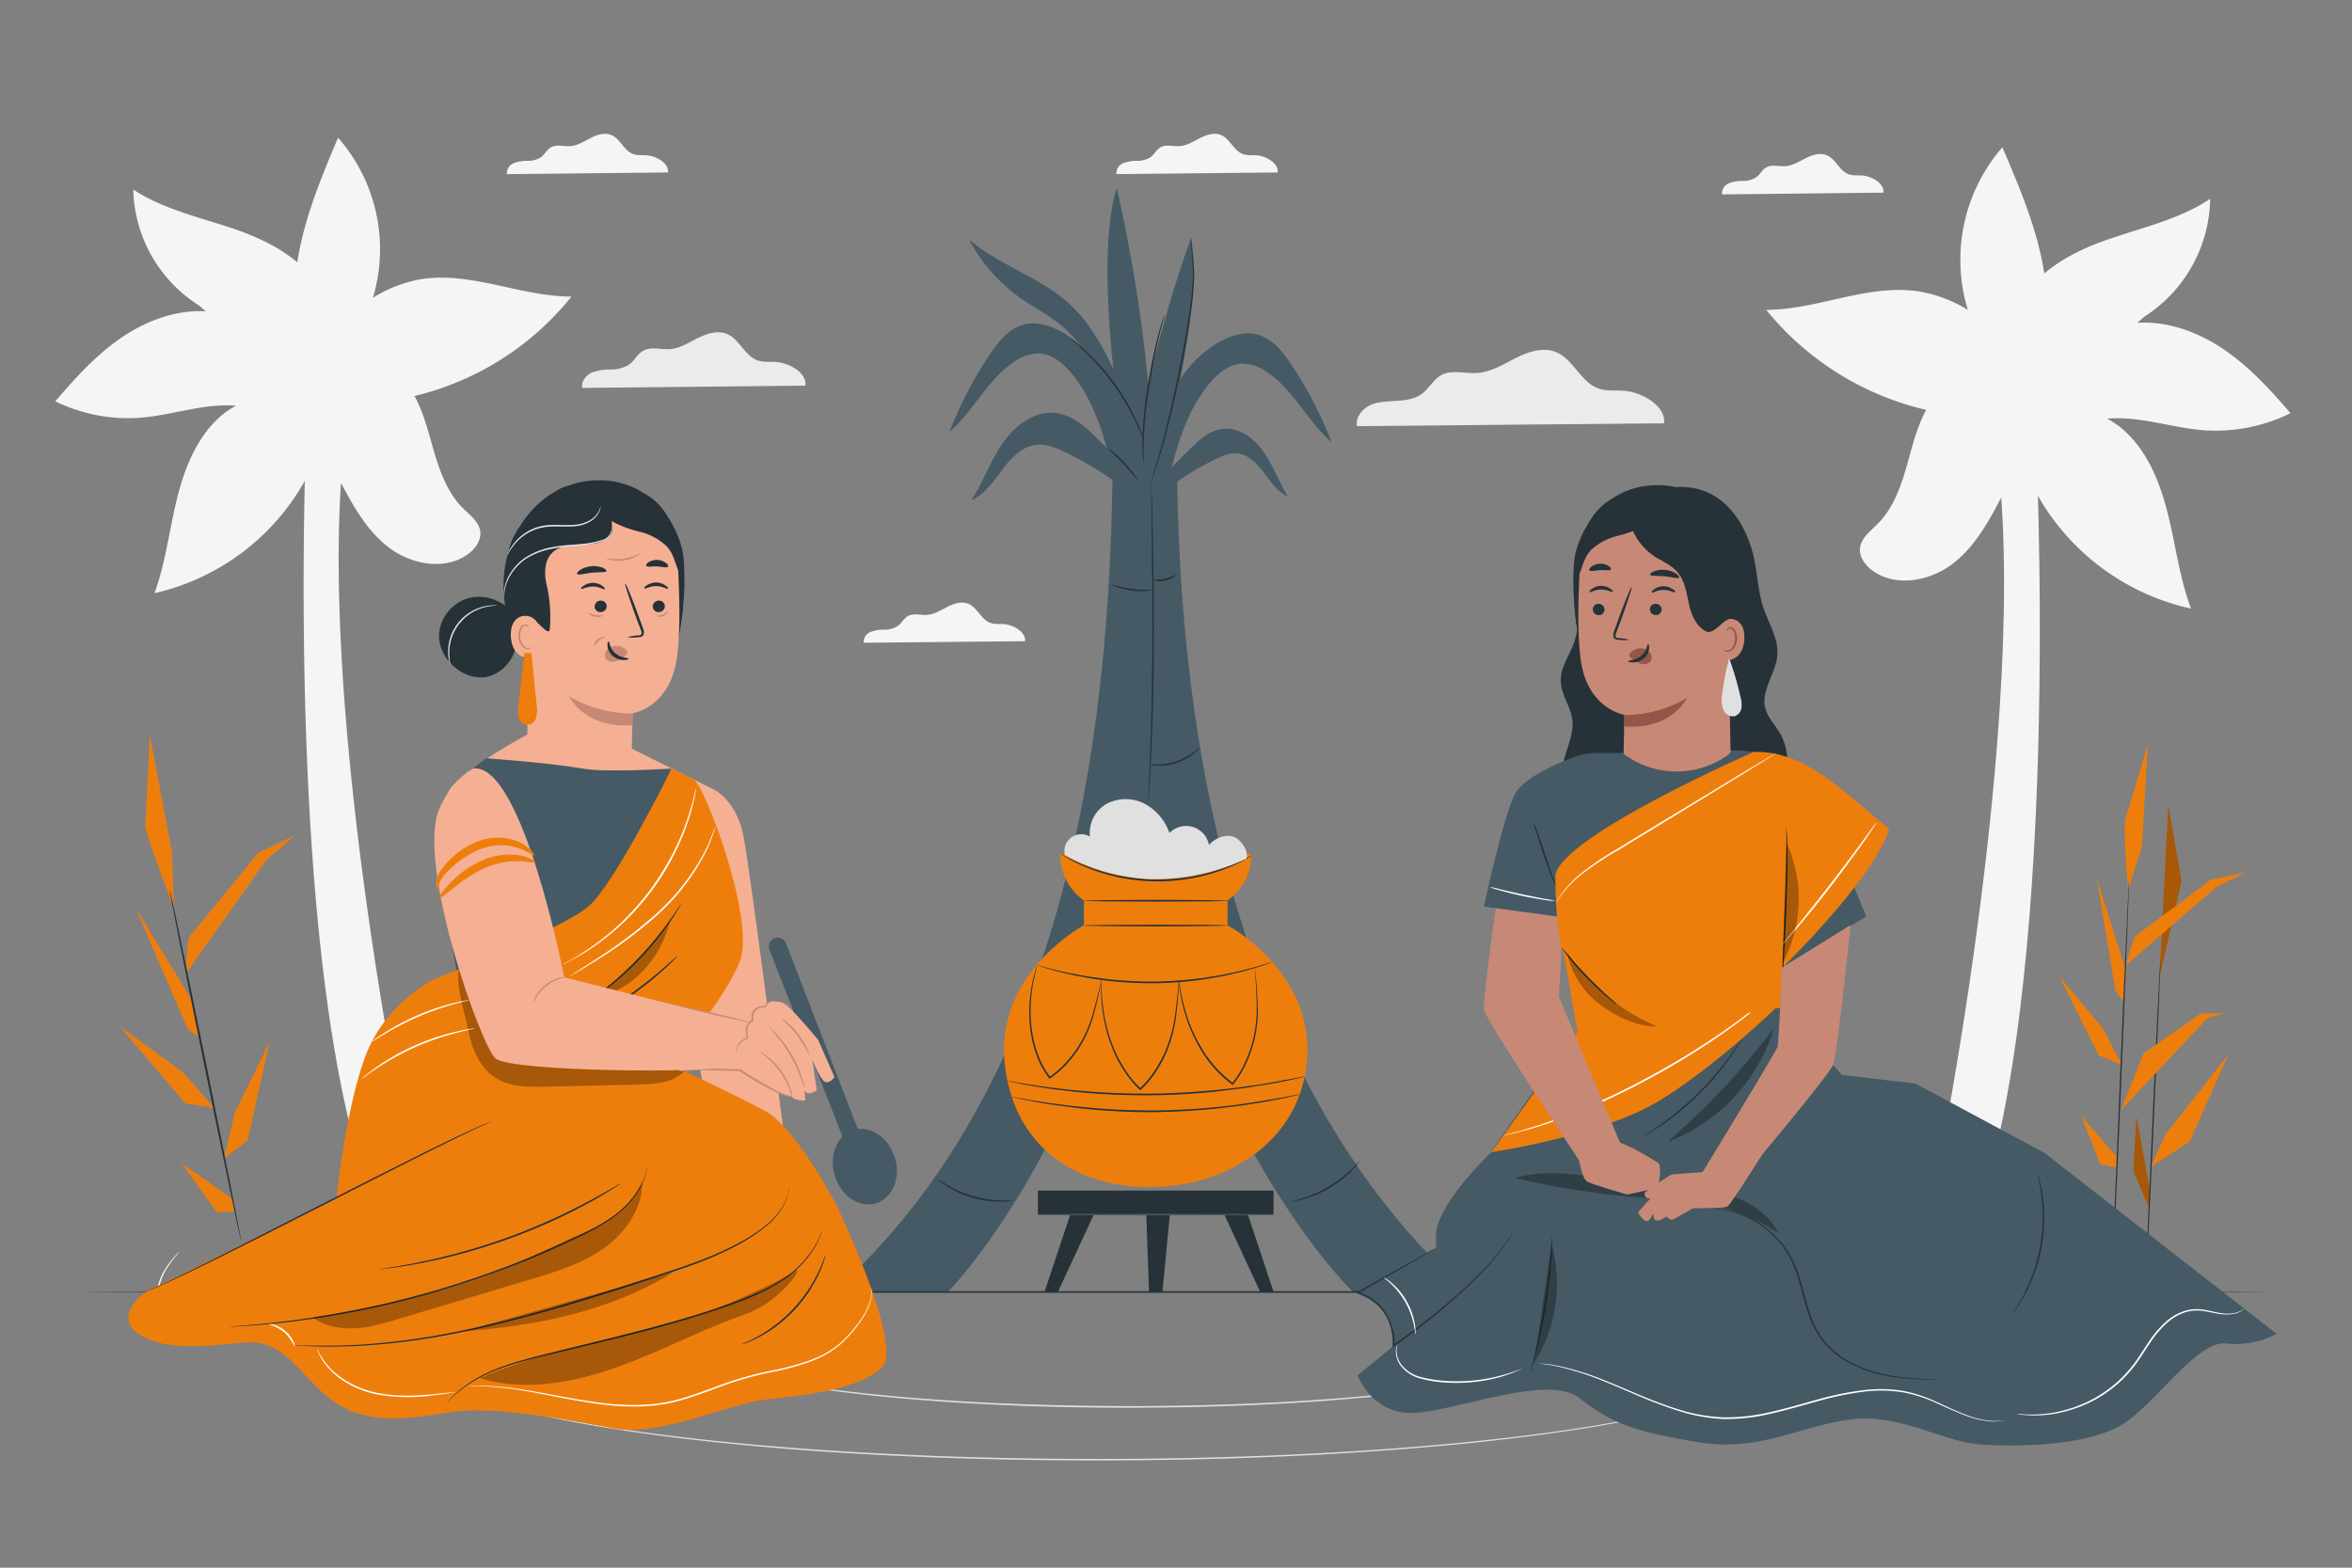 <svg xmlns="http://www.w3.org/2000/svg" viewBox="0 0 750 500"><rect x="0" y="0" width="750" height="500" fill="#808080" stroke="none"/><g id="freepik--background-complete--inject-106"><path d="M132.93,431.89s0,.4.17,1.14a7,7,0,0,0,1.52,3c1.85,2.36,5.64,4.81,10.83,7.05,10.41,4.52,26.47,8.42,46.47,11.71,40,6.54,96.11,10.51,158,10.52s118-4,158-10.52c20-3.29,36-7.2,46.47-11.71,5.19-2.24,9-4.69,10.82-7.05a7,7,0,0,0,1.52-3c.16-.74.14-1.14.17-1.14s0,.1,0,.29a4.24,4.24,0,0,1-.1.87,7,7,0,0,1-1.5,3c-1.84,2.41-5.63,4.9-10.82,7.17-10.42,4.59-26.48,8.55-46.49,11.89-40.06,6.64-96.16,10.67-158.1,10.68s-118-4-158.08-10.68c-20-3.33-36.07-7.3-46.5-11.89-5.19-2.27-9-4.76-10.82-7.17a7,7,0,0,1-1.49-3,4.32,4.32,0,0,1-.11-.87C132.93,432,132.93,431.89,132.93,431.89Z" style="fill:#e0e0e0"></path><path d="M213.39,426s0,.27.12.77a4.76,4.76,0,0,0,1,2c1.25,1.58,3.8,3.23,7.3,4.74,7,3,17.87,5.66,31.37,7.87,27,4.4,64.87,7.07,106.65,7.08s79.64-2.68,106.67-7.08c13.5-2.21,24.33-4.84,31.36-7.88,3.5-1.5,6.06-3.15,7.3-4.74a4.9,4.9,0,0,0,1-2c.11-.5.09-.77.12-.77a3.52,3.52,0,0,1-.07.78,4.76,4.76,0,0,1-1,2.06c-1.24,1.63-3.81,3.32-7.31,4.86-7,3.11-17.88,5.79-31.38,8.05-27,4.5-64.91,7.23-106.73,7.24s-79.67-2.74-106.71-7.24c-13.51-2.26-24.35-4.94-31.39-8.05-3.5-1.54-6.06-3.23-7.3-4.86a4.68,4.68,0,0,1-1-2.06A3.06,3.06,0,0,1,213.39,426Z" style="fill:#e0e0e0"></path><path d="M182.23,94.59c-16.29,0-32.25-8.21-48.31-5.48a42.43,42.43,0,0,0-15,5.88,54,54,0,0,0-11.12-51.08c-5.43,12.88-10.89,25.94-13,39.75-5.24-4.42-11.8-7.64-18.3-10-11.47-4.11-23.79-6.5-34-13.2a44.9,44.9,0,0,0,20.86,36.9l2.29,1.93C56.58,98.75,47.42,102,39.75,107c-8.54,5.58-15.49,13.24-22.11,21a53,53,0,0,0,27.81,5.17c9.07-.8,17.89-3.94,27-3.89.94,0,1.88.06,2.81.13a25.33,25.33,0,0,0-4.51,3c-7.85,6.66-11.89,16.77-14.34,26.77s-3.61,20.36-7.15,30a73.61,73.61,0,0,0,47.93-35.79C96.06,205,96.46,308.1,114.52,370l16.69,1.92S103.15,239.59,108.73,154c4,7.61,8.34,15.28,15.11,20.51,7.27,5.61,18.2,7.61,25.55,2.11,2.19-1.64,4-4.17,3.78-6.9-.3-3.23-3.29-5.4-5.6-7.69-4.63-4.62-7.07-11-8.94-17.24s-3.31-12.76-6.46-18.49l0,0A91.46,91.46,0,0,0,182.23,94.59Z" style="fill:#f5f5f5"></path><path d="M616.62,379.89s34.26-166.2,18.1-248.29l13.9-5.31s9.59,165.19-15.09,251.56Z" style="fill:#f5f5f5"></path><path d="M707.86,110.6c-7.81-5-17.12-8.26-26.34-7.63l2.31-2a45.55,45.55,0,0,0,20.95-37.56C694.49,70.3,682,72.79,670.39,77c-6.58,2.4-13.21,5.7-18.51,10.22-2.17-14-7.8-27.22-13.37-40.26a54.75,54.75,0,0,0-11,51.9A43.06,43.06,0,0,0,612.21,93c-16.31-2.68-32.46,5.79-49,5.83a92.75,92.75,0,0,0,51,31.9v0c-3.17,5.84-4.6,12.42-6.46,18.8s-4.29,12.83-9,17.54c-2.33,2.34-5.35,4.56-5.64,7.84-.25,2.77,1.65,5.32,3.88,7,7.49,5.54,18.57,3.45,25.91-2.28s11.81-14.3,16.08-22.57c1.85-3.59,3.75-7.23,5.9-10.67a49.92,49.92,0,0,0,4.43,10.79,74.69,74.69,0,0,0,49.35,36.93c-3.65-9.79-4.89-20.28-7.43-30.42s-6.69-20.37-14.7-27.08a26.14,26.14,0,0,0-4.6-3.07c.95-.08,1.9-.13,2.85-.14,9.24-.11,18.21,3,27.41,3.78a53.75,53.75,0,0,0,28.19-5.4C723.66,123.94,716.56,116.21,707.86,110.6Z" style="fill:#f5f5f5"></path><path d="M256.82,123c.54-4-5-7.2-9.23-7.54-2-.16-4.08.14-6-.52-4.11-1.43-5.75-6.73-9.75-8.42-3-1.26-6.45-.14-9.35,1.32s-5.77,3.3-9,3.51c-2.82.18-5.89-.87-8.36.51-1.84,1-2.8,3.15-4.49,4.4a10.76,10.76,0,0,1-5.88,1.59,16.75,16.75,0,0,0-6.07,1c-1.87.86-3.42,2.84-3,4.87Z" style="fill:#ebebeb"></path><path d="M600.58,61.44c.39-2.86-3.64-5.21-6.68-5.46-1.44-.12-2.94.11-4.31-.37-3-1-4.16-4.87-7.06-6.09-2.16-.92-4.66-.1-6.75.95s-4.18,2.39-6.53,2.54c-2,.13-4.25-.63-6,.37-1.33.74-2,2.28-3.25,3.18a7.78,7.78,0,0,1-4.25,1.15,12,12,0,0,0-4.39.72A3.47,3.47,0,0,0,549.13,62Z" style="fill:#f5f5f5"></path><path d="M407.41,55c.4-2.86-3.64-5.22-6.67-5.46-1.45-.12-2.95.1-4.32-.37-3-1-4.16-4.87-7.06-6.1-2.16-.91-4.65-.1-6.75,1s-4.18,2.39-6.52,2.54c-2,.13-4.26-.63-6,.37-1.33.74-2,2.27-3.25,3.18a7.78,7.78,0,0,1-4.25,1.15,12,12,0,0,0-4.39.72A3.46,3.46,0,0,0,356,55.53Z" style="fill:#f5f5f5"></path><path d="M326.85,204.51c.39-2.86-3.64-5.21-6.68-5.46-1.44-.11-2.94.11-4.31-.37-3-1-4.16-4.87-7.06-6.09-2.16-.91-4.66-.1-6.76,1s-4.17,2.38-6.52,2.53c-2,.13-4.25-.62-6,.37-1.33.75-2,2.28-3.25,3.18a7.79,7.79,0,0,1-4.25,1.16,12,12,0,0,0-4.39.71A3.48,3.48,0,0,0,275.4,205Z" style="fill:#f5f5f5"></path><path d="M213,55c.39-2.86-3.64-5.22-6.68-5.46-1.44-.12-3,.1-4.32-.37-3-1-4.15-4.87-7-6.1-2.16-.91-4.66-.1-6.76,1s-4.17,2.39-6.52,2.54c-2,.13-4.25-.63-6,.37-1.33.74-2,2.27-3.25,3.18a7.8,7.8,0,0,1-4.25,1.15,12,12,0,0,0-4.39.72,3.46,3.46,0,0,0-2.19,3.51Z" style="fill:#f5f5f5"></path><path d="M530.61,135c.75-5.44-6.93-9.92-12.7-10.38-2.75-.22-5.61.2-8.22-.71-5.65-2-7.9-9.27-13.42-11.59-4.12-1.74-8.86-.19-12.85,1.82s-7.95,4.54-12.41,4.82c-3.88.25-8.1-1.19-11.49.71-2.53,1.41-3.86,4.33-6.19,6s-5.26,2-8.09,2.19-5.77.19-8.34,1.37-4.72,3.9-4.18,6.69Z" style="fill:#ebebeb"></path></g><g id="freepik--Pongal--inject-106"><path d="M366.12,152.38H354.75C353.46,253.07,333.17,351.56,265.87,412h36.41S387.94,326.14,366.12,152.38Z" style="fill:#455a64"></path><path d="M364,152.38h11.37c1.29,100.69,25.2,199.26,92.5,259.69H431.45S342.17,326.14,364,152.38Z" style="fill:#455a64"></path><path d="M355.38,125.73c-3.67-8.42-9.57-16.2-17.77-20.36-3.47-1.77-7.52-2.85-11.28-1.83-4.56,1.23-7.78,5.22-10.43,9.13a124.43,124.43,0,0,0-13.14,25.09c7.71-6.71,12.18-16.82,20.72-22.42a13.58,13.58,0,0,1,8.09-2.59c4,.25,7.37,3.07,9.95,6.14,8.14,9.69,11.23,22.53,14.07,34.86l6.8-1.42C360.74,143.29,359.05,134.16,355.38,125.73Z" style="fill:#455a64"></path><path d="M348.52,138.53c-3.66-3.61-8.14-6.88-13.28-6.88-6.63,0-12.34,4.87-16,10.41s-5.87,11.9-9.47,17.47c4.32-1.88,7.08-6.09,9.92-9.85s6.51-7.55,11.22-7.87c2.91-.2,5.72,1,8.35,2.23a110.74,110.74,0,0,1,18.46,11.17l2.78-3.81C357.75,147.33,352.05,142,348.52,138.53Z" style="fill:#455a64"></path><path d="M356.13,60c-6.67,20.29-.83,68.79,4.76,96.89h7C367.67,124.79,363.22,91.33,356.13,60Z" style="fill:#455a64"></path><path d="M372,128.93c3.68-8.42,9.58-16.2,17.77-20.36,3.48-1.77,7.52-2.85,11.29-1.83,4.56,1.23,7.77,5.22,10.42,9.13A124.2,124.2,0,0,1,424.58,141c-7.72-6.71-12.18-16.83-20.73-22.43a13.63,13.63,0,0,0-8.09-2.59c-4,.26-7.37,3.08-9.94,6.15-8.15,9.69-11.24,22.53-14.08,34.86l-6.8-1.42C366.6,146.49,368.28,137.36,372,128.93Z" style="fill:#455a64"></path><path d="M380.65,142.06c2.84-2.81,6.31-5.35,10.31-5.35,5.14,0,9.58,3.78,12.41,8.08s4.56,9.24,7.35,13.57c-3.36-1.46-5.5-4.73-7.7-7.65s-5.06-5.86-8.71-6.11c-2.26-.16-4.44.76-6.48,1.73A86.43,86.43,0,0,0,373.49,155l-2.15-2.95C373.48,148.89,377.91,144.76,380.65,142.06Z" style="fill:#455a64"></path><path d="M379.76,75.89c4,19.3-6.54,63.13-14.64,88.29l-6.39-.73C362.31,134,369.94,103.85,379.76,75.89Z" style="fill:#455a64"></path><path d="M358.89,126.6c-4.6-10.87-9.45-22.1-18.24-30-9.32-8.36-22.08-12-31.59-20.16a53.08,53.08,0,0,0,16.53,18.76c4,2.81,8.43,5,12.25,8.13,10.88,8.77,15.7,23.18,25.76,32.88" style="fill:#455a64"></path><path d="M367.21,154.38a.9.9,0,0,1,0,.26c0,.21,0,.46,0,.77,0,.72.06,1.71.1,3,.07,2.62.16,6.32.27,10.89.2,9.19.42,21.89.36,35.92s-.45,26.74-.88,35.93c-.22,4.59-.42,8.3-.6,10.87-.08,1.25-.15,2.24-.2,3,0,.31-.05.57-.07.77a.7.7,0,0,1,0,.26,1,1,0,0,1,0-.26c0-.21,0-.46,0-.77,0-.72.06-1.71.1-3,.1-2.61.25-6.32.43-10.88.34-9.19.67-21.88.73-35.91s-.11-26.72-.2-35.92c-.05-4.56-.09-8.27-.11-10.88,0-1.26,0-2.25,0-3,0-.32,0-.57,0-.77A.8.8,0,0,1,367.21,154.38Z" style="fill:#263238"></path><path d="M367.28,188.19a6,6,0,0,1-1.9.31,22.51,22.51,0,0,1-9.16-1.27,5.63,5.63,0,0,1-1.74-.82c0-.15,2.78.93,6.33,1.41S367.27,188,367.28,188.19Z" style="fill:#263238"></path><path d="M323.16,382.87a4.13,4.13,0,0,1-1,.19,23.35,23.35,0,0,1-2.77.2,32.05,32.05,0,0,1-9.07-1.19,31.6,31.6,0,0,1-8.35-3.74,23.07,23.07,0,0,1-2.25-1.61A3.72,3.72,0,0,1,299,376c0-.08,1.2.81,3.2,2a35.92,35.92,0,0,0,8.3,3.55,36.36,36.36,0,0,0,8.92,1.32C321.71,382.93,323.15,382.77,323.16,382.87Z" style="fill:#263238"></path><path d="M433.42,370.5a3.34,3.34,0,0,1-.57.81,23,23,0,0,1-1.78,2,34.45,34.45,0,0,1-15.16,9.08,24.73,24.73,0,0,1-2.63.62,3.2,3.2,0,0,1-1,.11c0-.09,1.36-.38,3.51-1.08a39.36,39.36,0,0,0,15-9C432.44,371.52,433.35,370.44,433.42,370.5Z" style="fill:#263238"></path><path d="M382.5,238.43a7.44,7.44,0,0,1-1.77,1.85,17.17,17.17,0,0,1-5.4,3,17.4,17.4,0,0,1-6.12.92,7.91,7.91,0,0,1-2.53-.38c0-.09,1,0,2.53,0A19.39,19.39,0,0,0,380.5,240C381.75,239.07,382.43,238.37,382.5,238.43Z" style="fill:#263238"></path><path d="M375.08,183.21a5.94,5.94,0,0,1-3.5,1.93,5.76,5.76,0,0,1-4-.26,22.05,22.05,0,0,0,3.88-.24A22.48,22.48,0,0,0,375.08,183.21Z" style="fill:#263238"></path><path d="M362.71,153c-.12.09-1.95-2.37-4.54-5.12s-4.91-4.73-4.82-4.85a6.4,6.4,0,0,1,1.66,1.16,38.52,38.52,0,0,1,3.54,3.34,36.2,36.2,0,0,1,3.11,3.75A6.71,6.71,0,0,1,362.71,153Z" style="fill:#263238"></path><path d="M366.87,153.86a4.17,4.17,0,0,1,.23-.77l.75-2.19c.61-1.92,1.47-4.7,2.4-8.18,1.89-6.94,4.18-16.62,6.3-27.4,1.08-5.51,2-10.78,2.68-15.56a99.32,99.32,0,0,0,1.21-12.68h0c-.23-3.43-.41-6.22-.54-8.2-.06-.93-.1-1.67-.13-2.22a6.62,6.62,0,0,1,0-.78,3.79,3.79,0,0,1,.11.77c.06.55.13,1.29.22,2.22.18,2,.42,4.76.72,8.19h0a94.42,94.42,0,0,1-1.11,12.74c-.67,4.8-1.56,10.08-2.64,15.6-2.12,10.79-4.47,20.47-6.45,27.4-1,3.47-1.9,6.24-2.57,8.14-.35.95-.65,1.67-.84,2.17A4.9,4.9,0,0,1,366.87,153.86Z" style="fill:#263238"></path><path d="M371.34,100.47a1.85,1.85,0,0,1-.1.49c-.1.37-.22.82-.37,1.36-.33,1.19-.78,2.91-1.29,5-1,4.28-2.22,10.23-3.24,16.86a143.35,143.35,0,0,0-1.67,17.07c-.05,2.19,0,4,.09,5.19,0,.56.08,1,.11,1.41a2.75,2.75,0,0,1,0,.5,1.6,1.6,0,0,1-.11-.49c-.06-.38-.13-.84-.22-1.4a50.54,50.54,0,0,1-.25-5.22,122.75,122.75,0,0,1,1.53-17.14,171.79,171.79,0,0,1,3.4-16.86c.55-2.14,1.06-3.85,1.44-5,.19-.53.35-1,.47-1.34A1.78,1.78,0,0,1,371.34,100.47Z" style="fill:#263238"></path><path d="M364.61,140.1a9.79,9.79,0,0,1-.67-1.45c-.39-1-1-2.3-1.77-4a76.61,76.61,0,0,0-16.72-22.95c-1.33-1.25-2.44-2.24-3.22-2.9a9.68,9.68,0,0,1-1.18-1.08,8.48,8.48,0,0,1,1.31.92c.82.62,2,1.56,3.34,2.79a69.39,69.39,0,0,1,16.8,23.06c.75,1.68,1.3,3.07,1.63,4A10.2,10.2,0,0,1,364.61,140.1Z" style="fill:#263238"></path><path d="M366.09,264.62a8.61,8.61,0,0,1-2.47.14A31,31,0,0,1,352,262.13a9.34,9.34,0,0,1-2.18-1.19,16.45,16.45,0,0,1,2.32.85,42.71,42.71,0,0,0,5.67,1.71,43.52,43.52,0,0,0,5.85.89A17.45,17.45,0,0,1,366.09,264.62Z" style="fill:#263238"></path><path d="M391.43,295.11v-7.93A17.47,17.47,0,0,0,399,272.44H338.12a17.47,17.47,0,0,0,7.52,14.74v7.93s-28.46,15.13-25.22,44.31,26.77,40.75,50.28,39c19.94-1,43.11-13.51,45.95-39C419.89,310.24,391.43,295.11,391.43,295.11Z" style="fill:#EE7E0C"></path><path d="M399.32,272.84a4,4,0,0,1-.55.35l-1.62.93-1.17.66c-.44.23-.93.44-1.45.69-1,.47-2.22,1.08-3.59,1.55l-2.13.81c-.75.27-1.55.48-2.36.74-1.62.54-3.41.9-5.28,1.33a61,61,0,0,1-24.82-.17c-1.87-.46-3.65-.85-5.27-1.41-.81-.27-1.6-.48-2.34-.77l-2.12-.83c-1.37-.5-2.53-1.12-3.57-1.61-.52-.25-1-.47-1.44-.71l-1.17-.67-1.6-1a2.61,2.61,0,0,1-.54-.37,4,4,0,0,1,.59.28l1.65.86,1.18.63c.44.22.93.43,1.45.67,1.05.46,2.22,1.06,3.58,1.53l2.12.8c.74.27,1.53.47,2.34.73,1.61.54,3.38.91,5.24,1.35a62.46,62.46,0,0,0,24.62.17c1.86-.41,3.64-.76,5.26-1.28.81-.24,1.61-.44,2.35-.7l2.13-.77c1.37-.45,2.54-1,3.59-1.48.53-.23,1-.43,1.47-.64l1.19-.62,1.66-.84A2.41,2.41,0,0,1,399.32,272.84Z" style="fill:#263238"></path><path d="M397.46,273.88c.82-2.6-2-6.6-4.66-7.16s-5.45.76-7.29,2.77a7.41,7.41,0,0,0-12.6-3.81,16.8,16.8,0,0,0-7.93-9.33,13,13,0,0,0-12.05,0,10.64,10.64,0,0,0-5.37,10.49,5.38,5.38,0,0,0-8,5.87,62,62,0,0,0,27.33,7.66A70.45,70.45,0,0,0,397.46,273.88Z" style="fill:#e0e0e0"></path><path d="M405.53,306.91a5,5,0,0,1-.72.28l-2.1.73c-.91.32-2,.69-3.34,1.05s-2.81.84-4.49,1.22-3.5.86-5.5,1.22-4.12.74-6.37,1.08a123.08,123.08,0,0,1-14.77,1.11,129,129,0,0,1-14.8-.77c-2.26-.29-4.41-.55-6.4-.93s-3.84-.7-5.53-1.07-3.19-.76-4.52-1.08-2.45-.66-3.37-.95l-2.12-.65a4.42,4.42,0,0,1-.73-.27,4.89,4.89,0,0,1,.76.17l2.14.56c.93.25,2.06.56,3.4.85s2.83.71,4.52,1,3.52.72,5.52,1,4.13.59,6.39.87a132.84,132.84,0,0,0,14.73.73A131.31,131.31,0,0,0,382.94,312c2.25-.33,4.39-.62,6.36-1s3.82-.77,5.5-1.16,3.17-.8,4.49-1.14,2.44-.68,3.36-1l2.12-.64A4.43,4.43,0,0,1,405.53,306.91Z" style="fill:#263238"></path><path d="M375.93,312.74a3.78,3.78,0,0,1,0,.77c0,.55-.07,1.28-.11,2.19-.12,1.91-.3,4.67-.76,8.07a43.64,43.64,0,0,1-3,11.64,41.44,41.44,0,0,1-3.37,6.29,29.45,29.45,0,0,1-4.92,5.88l-.18.17-.17-.17-.23-.23a34.46,34.46,0,0,1-4.87-6,39,39,0,0,1-3.35-6.36,48.31,48.31,0,0,1-3.26-11.69,49.53,49.53,0,0,1-.58-8.16c0-1,.07-1.72.09-2.22a3.73,3.73,0,0,1,.08-.78,4,4,0,0,1,0,.78c0,.51,0,1.26,0,2.22a53.86,53.86,0,0,0,.75,8.1,49.4,49.4,0,0,0,3.33,11.56,39.72,39.72,0,0,0,3.34,6.27,33.54,33.54,0,0,0,4.81,5.89l.22.23h-.35a30.21,30.21,0,0,0,4.84-5.77,42.3,42.3,0,0,0,3.35-6.2,44.77,44.77,0,0,0,3.11-11.5c.5-3.38.74-6.13.92-8q.12-1.37.21-2.19A5.83,5.83,0,0,1,375.93,312.74Z" style="fill:#263238"></path><path d="M400.16,308.61a6.25,6.25,0,0,1,.1.78c.06.56.13,1.31.22,2.24.17,1.95.42,4.77.53,8.27A39.33,39.33,0,0,1,397.44,339a30.16,30.16,0,0,1-4.08,6.69l-.13.16-.15.19-.2-.15a37.66,37.66,0,0,1-10-11.11,50.79,50.79,0,0,1-6.67-19.26c-.15-1-.17-1.72-.22-2.23a6.48,6.48,0,0,1,0-.78,3.71,3.71,0,0,1,.14.77c.09.51.14,1.26.32,2.21a55.07,55.07,0,0,0,1.89,8,49.58,49.58,0,0,0,5,11.06,37.83,37.83,0,0,0,9.92,10.94l-.35,0,.12-.16a29.71,29.71,0,0,0,4-6.56,40.76,40.76,0,0,0,2.44-6.78,42.77,42.77,0,0,0,1.24-12.11c-.07-3.49-.27-6.31-.37-8.26l-.12-2.25A4,4,0,0,1,400.16,308.61Z" style="fill:#263238"></path><path d="M351.31,312.43a3.67,3.67,0,0,1-.11.73l-.43,2.07c-.38,1.8-.93,4.41-1.8,7.6a39,39,0,0,1-4.43,10.72,39.47,39.47,0,0,1-4.12,5.51,28,28,0,0,1-5.57,4.88l-.21.14-.14-.2-.27-.39a27.22,27.22,0,0,1-3.56-6.58,34.25,34.25,0,0,1-1.84-6.72,43.27,43.27,0,0,1-.39-11.75,45.47,45.47,0,0,1,1.43-7.8c.23-.9.49-1.58.64-2.05a7,7,0,0,1,.26-.71,3.91,3.91,0,0,1-.16.74c-.11.48-.34,1.16-.54,2.08a49.53,49.53,0,0,0-1.26,7.77,44.42,44.42,0,0,0,.49,11.63,33.72,33.72,0,0,0,1.85,6.62,26.76,26.76,0,0,0,3.5,6.46l.27.39-.35-.06a27.82,27.82,0,0,0,5.47-4.79,39.32,39.32,0,0,0,4.09-5.42,39.86,39.86,0,0,0,4.49-10.57c.91-3.16,1.51-5.76,2-7.54.21-.85.38-1.54.51-2.05A3.77,3.77,0,0,1,351.31,312.43Z" style="fill:#263238"></path><path d="M416,343.41l-.23.07-.71.17-2.71.62c-1.18.26-2.62.57-4.31.88s-3.6.71-5.74,1-4.47.74-7,1.06-5.21.64-8.05,1c-5.69.54-12,1-18.56,1.1s-12.88-.11-18.58-.47c-2.85-.23-5.56-.42-8.09-.72s-4.87-.56-7-.86-4.07-.63-5.76-.91-3.15-.55-4.33-.8l-2.72-.56-.71-.16c-.15,0-.24-.07-.23-.08l.24,0,.72.11,2.74.47c1.19.22,2.64.47,4.34.71s3.62.59,5.76.83,4.48.58,7,.8,5.22.46,8.07.67c5.69.34,12,.53,18.54.43s12.84-.54,18.52-1.06c2.84-.3,5.53-.56,8-.91s4.85-.66,7-1,4.05-.68,5.74-1,3.14-.57,4.33-.8l2.73-.52.71-.12A1,1,0,0,1,416,343.41Z" style="fill:#263238"></path><path d="M414.43,349.08a.62.62,0,0,1-.23.08l-.68.16-2.63.6c-1.14.26-2.54.56-4.17.86s-3.49.7-5.56,1-4.33.72-6.77,1-5.06.63-7.81.92c-5.51.52-11.59.9-18,1s-12.48-.22-18-.64c-2.76-.24-5.38-.46-7.83-.78s-4.71-.6-6.79-.9-3.93-.65-5.57-.92-3-.56-4.19-.8l-2.64-.55-.68-.16-.23-.07.24,0,.69.1,2.66.46c1.15.21,2.56.47,4.2.71s3.5.59,5.58.84,4.34.6,6.78.84,5.06.51,7.81.73c5.52.4,11.59.65,18,.6s12.44-.44,17.94-.93c2.75-.28,5.37-.53,7.8-.87s4.7-.65,6.77-1,3.93-.66,5.56-.93,3-.55,4.19-.78l2.65-.5.69-.12Z" style="fill:#263238"></path><path d="M391.43,295.18c0,.14-10.27.26-22.95.26s-22.94-.12-22.94-.26,10.27-.26,22.94-.26S391.43,295,391.43,295.18Z" style="fill:#263238"></path><path d="M391.57,287.3c0,.15-10.26.26-22.9.26s-22.91-.11-22.91-.26S356,287,368.67,287,391.57,287.16,391.57,287.3Z" style="fill:#263238"></path><rect x="330.97" y="379.72" width="75.13" height="7.66" style="fill:#263238"></rect><polygon points="341.63 386.3 333.1 411.99 337.37 411.99 349.29 386.3 341.63 386.3" style="fill:#263238"></polygon><polygon points="365.49 386.3 366.4 412.06 370.67 412.06 373.14 386.3 365.49 386.3" style="fill:#263238"></polygon><polygon points="397.57 386.3 406.1 411.99 401.83 411.99 389.91 386.3 397.57 386.3" style="fill:#263238"></polygon><path d="M406.32,387.37c0,.15-16.92.26-37.78.26s-37.79-.11-37.79-.26,16.91-.26,37.79-.26S406.32,387.23,406.32,387.37Z" style="fill:#455a64"></path></g><g id="freepik--Floor--inject-106"><path d="M723.7,412.07c0,.14-156.13.26-348.68.26s-348.72-.12-348.72-.26,156.1-.26,348.72-.26S723.7,411.92,723.7,412.07Z" style="fill:#263238"></path></g><g id="freepik--Plants--inject-106"><path d="M55.4,288.92c-.64-.58-9.33-23.8-9.09-25.82s1.45-28.85,1.45-28.85l7.08,37.54Z" style="fill:#EE7E0C"></path><path d="M59.42,310.3s-.15-10.52,1.4-12.13S82.31,272,82.31,272l11.87-5.64-9.33,8Z" style="fill:#EE7E0C"></path><polygon points="43.16 289.46 59.9 328.3 63.48 330.85 61.81 319.97 43.16 289.46" style="fill:#EE7E0C"></polygon><polygon points="38.06 327.21 59.16 351.95 68.35 353.36 58.44 342.06 38.06 327.21" style="fill:#EE7E0C"></polygon><polygon points="86.02 332.17 78.89 363.89 71.42 369.43 74.92 354.81 86.02 332.17" style="fill:#EE7E0C"></polygon><polygon points="57.88 370.95 69.11 386.62 75.08 386.34 74.1 382.36 57.88 370.95" style="fill:#EE7E0C"></polygon><path d="M76.85,395.69c-.18,0-5.42-25.05-11.72-56S53.88,283.54,54.06,283.5s5.41,25.05,11.71,56S77,395.66,76.85,395.69Z" style="fill:#263238"></path><path d="M688.65,311.52c0-.82,2.77-54.86,2.77-54.86l4.23,24.45Z" style="fill:#EE7E0C"></path><g style="opacity:0.3"><path d="M688.65,311.52c0-.82,2.77-54.86,2.77-54.86l4.23,24.45Z"></path></g><path d="M685.89,372.13c.21-.62,4.73-10.48,4.73-10.48l19.93-25.27-12.33,27.74Z" style="fill:#EE7E0C"></path><polygon points="685.36 385.49 680.24 373.36 681.25 355.9 685.36 378.29 685.36 385.49" style="fill:#EE7E0C"></polygon><path d="M684.07,412.94c-.12,0,.87-24.1,2.22-53.81s2.54-53.81,2.66-53.8-.87,24.09-2.22,53.82S684.19,412.94,684.07,412.94Z" style="fill:#263238"></path><path d="M678.71,283.57c-.42-.62-1.65-20.75-1-22.4s7.19-23.83,7.19-23.83L683,270.21Z" style="fill:#EE7E0C"></path><path d="M677.92,307.86S680,299,681.6,298,705,280.54,705,280.54l11.09-2.26L706.65,283Z" style="fill:#EE7E0C"></path><polygon points="668.64 280.28 674.6 316.24 677.06 319.12 677.92 309.66 668.64 280.28" style="fill:#EE7E0C"></polygon><polygon points="656.73 311.52 669.27 336.58 676.66 339.67 670.71 328.16 656.73 311.52" style="fill:#EE7E0C"></polygon><path d="M676.14,354.25c.41-.61,7.4-18.28,7.4-18.28l18.28-12.74h7.81l-5.55,1.33Z" style="fill:#EE7E0C"></path><polygon points="663.61 355.9 669.77 371.33 674.82 372.33 674.82 368.8 663.61 355.9" style="fill:#EE7E0C"></polygon><path d="M673.29,413.72c-.12,0,1.05-30.26,2.63-67.56s3-67.55,3.07-67.54-1.06,30.25-2.63,67.56S673.41,413.72,673.29,413.72Z" style="fill:#263238"></path><g style="opacity:0.3"><polygon points="685.36 385.49 680.24 373.36 681.25 355.9 685.36 378.29 685.36 385.49"></polygon></g></g><g id="freepik--character-2--inject-106"><path d="M570.3,247.72c-.11-4.65-.27-9.5-2.53-13.57-1.56-2.82-4.09-5.16-4.87-8.29-1.44-5.71,3.43-11.11,3.86-17,.38-5.21-2.74-9.94-4.41-14.89-1.83-5.43-1.92-11.29-3.25-16.86s-6.88-22.38-24.21-21.81L505.64,172.1c-5.15,10,.07,22.65-3.84,33.2-1.45,3.9-4.14,7.53-4.11,11.69,0,4.51,3.3,8.44,3.73,12.93.3,3.13-.79,6.2-1.73,9.2A103.75,103.75,0,0,0,495,265.56c-.09,1.93,0,4.18,1.59,5.31a6,6,0,0,0,3.8.69,187.74,187.74,0,0,0,64.11-14.48c1.74-.73,3.56-1.56,4.64-3.12C570.36,252.19,570.36,249.88,570.3,247.72Z" style="fill:#263238"></path><path d="M558.39,184.44c-.9-10.08-6.23-19.89-14.77-25.33s-20.22-6-28.77-.56a30.07,30.07,0,0,0-11.59,15c-2.24,6-1.27,11-1.22,17.47,0,3.34.46,12.3,3.33,14l44.92,8.06C556,204.75,559.3,194.52,558.39,184.44Z" style="fill:#263238"></path><path d="M556.81,176.71c-1-6-6.86-11.82-11.42-15.83-5.21-4.59-5.94-4.38-12.88-4.56-7.31-.18-15.3-.15-21,4.43-3.16,2.53-5.21,6.19-6.86,9.89-3.81,8.56-3.22,18.33-2.06,27.62s3.14,18.07,10.74,23.54l32-5c7.05-2.61,9.4-10.67,11.4-17.92S558.06,184.13,556.81,176.71Z" style="fill:#263238"></path><path d="M503.68,182.67c.45-8.79,9.81-17.68,18.58-16.86l28.46,5.06,0,4.73,1.12,64.61c-11.27,1.23-23.81,2.28-34.1.06L518,228s-11.24-1.73-13.75-16.35C503,204.39,503.18,192.44,503.68,182.67Z" style="fill:#c78976"></path><path d="M507.9,194.31a1.88,1.88,0,0,0,1.83,1.88,1.81,1.81,0,0,0,1.92-1.72,1.89,1.89,0,0,0-1.84-1.88A1.8,1.8,0,0,0,507.9,194.31Z" style="fill:#263238"></path><path d="M506.85,188.86c.24.24,1.65-.83,3.67-.85s3.51,1,3.73.73-.14-.55-.79-1a5.16,5.16,0,0,0-3-.88,4.92,4.92,0,0,0-2.91,1C506.94,188.31,506.73,188.75,506.85,188.86Z" style="fill:#263238"></path><path d="M526.11,194.31a1.89,1.89,0,0,0,1.84,1.88,1.8,1.8,0,0,0,1.91-1.72,1.89,1.89,0,0,0-1.83-1.88A1.81,1.81,0,0,0,526.11,194.31Z" style="fill:#263238"></path><path d="M526.72,189c.24.24,1.65-.83,3.67-.85s3.52,1,3.73.72-.13-.55-.78-1a5.2,5.2,0,0,0-3-.88,5,5,0,0,0-2.92,1C526.82,188.44,526.61,188.89,526.72,189Z" style="fill:#263238"></path><path d="M519.57,204.08a13.05,13.05,0,0,0-3.29-.56c-.52,0-1-.14-1.1-.49a2.66,2.66,0,0,1,.33-1.54c.47-1.25,1-2.57,1.48-3.94,2-5.63,3.53-10.25,3.3-10.33s-2.07,4.41-4.13,10l-1.41,4a2.93,2.93,0,0,0-.24,2,1.3,1.3,0,0,0,.85.74,3.35,3.35,0,0,0,.88.11A13.42,13.42,0,0,0,519.57,204.08Z" style="fill:#263238"></path><path d="M518,228.05a38.76,38.76,0,0,0,20-5.51s-4.82,10.32-20,9.16Z" style="fill:#935648"></path><path d="M519.79,208.39a4.19,4.19,0,0,1,3.7-1.59,3.82,3.82,0,0,1,2.64,1.38,2.38,2.38,0,0,1,.21,2.74,2.78,2.78,0,0,1-3,.8,8.67,8.67,0,0,1-3-1.72,2.67,2.67,0,0,1-.67-.67.79.79,0,0,1,0-.86" style="fill:#935648"></path><path d="M525.54,205.4c-.33,0-.31,2.18-2.17,3.76s-4.2,1.37-4.21,1.68c0,.13.52.41,1.51.43a5.51,5.51,0,0,0,3.52-1.27,4.75,4.75,0,0,0,1.67-3.15C525.94,205.93,525.68,205.39,525.54,205.4Z" style="fill:#263238"></path><path d="M526.2,183.29c.21.55,2.22.27,4.6.52s4.3.88,4.61.39c.14-.24-.2-.75-1-1.28a7.77,7.77,0,0,0-3.43-1.15,7.57,7.57,0,0,0-3.59.47C526.55,182.6,526.11,183,526.2,183.29Z" style="fill:#263238"></path><path d="M506.83,181.93c.36.45,1.75,0,3.42-.09s3.1.28,3.42-.21c.14-.23-.09-.69-.72-1.12a4.94,4.94,0,0,0-5.51.24C506.86,181.23,506.67,181.7,506.83,181.93Z" style="fill:#263238"></path><path d="M547.33,201.49a4.37,4.37,0,0,1,6.48-3.58c1.5.91,2.62,2.69,2.41,6.08-.57,9-9.5,6.59-9.5,6.33S547.07,205.22,547.33,201.49Z" style="fill:#c78976"></path><path d="M549.67,207.07s.15.12.41.26a1.62,1.62,0,0,0,1.17.1c1-.29,1.88-1.75,2-3.37a5.14,5.14,0,0,0-.29-2.28,1.82,1.82,0,0,0-1.1-1.28.79.79,0,0,0-.95.37c-.14.24-.1.43-.14.44s-.19-.17-.09-.53a1,1,0,0,1,.39-.54,1.2,1.2,0,0,1,.89-.18,2.22,2.22,0,0,1,1.54,1.51,5.32,5.32,0,0,1,.38,2.55c-.18,1.81-1.22,3.45-2.55,3.74a1.66,1.66,0,0,1-1.42-.33C549.67,207.29,549.64,207.08,549.67,207.07Z" style="fill:#935648"></path><path d="M555.65,176.05A26.83,26.83,0,0,0,534,157.11l-.79,1.4c-6.32-1.58-14.29-.43-19.68,3.22s-9.13,9.67-10.94,16.27l.89,5.41c1.26-2.62,1.42-5.43,4-8.12a18.65,18.65,0,0,1,8.36-4.38,41.44,41.44,0,0,0,4.9-1.54,19,19,0,0,0,6.72,8c2.47,1.64,5.38,2.74,7.34,5,2.48,2.8,3,6.76,3.79,10.4.78,3.43,2.35,7.14,5.48,8.59,0,0,0,.09,0,.1,3.19,1,6.12-5.55,9-3.84l3-6.59A35,35,0,0,0,555.65,176.05Z" style="fill:#263238"></path><path d="M554.93,222a93.26,93.26,0,0,0-3.53-12,78.4,78.4,0,0,0-2.31,12.13,8.24,8.24,0,0,0,.53,4.38,3.27,3.27,0,0,0,3.66,1.88,3.32,3.32,0,0,0,2.05-2.77A9.61,9.61,0,0,0,554.93,222Z" style="fill:#e0e0e0"></path><path d="M539.3,248a4.64,4.64,0,0,1-1,.22,20.44,20.44,0,0,1-2.86.28,31.13,31.13,0,0,1-18-4.91,21.33,21.33,0,0,1-2.31-1.69,3.92,3.92,0,0,1-.77-.71c.06-.08,1.22.86,3.28,2.09a35.19,35.19,0,0,0,8.58,3.65,34.78,34.78,0,0,0,9.24,1.2C537.8,248.14,539.28,247.92,539.3,248Z" style="fill:#fff"></path><path d="M501.41,331s-25.28,34.83-25.84,36.51c0,0-16.52,15.4-17.64,25.76V398S434.41,411.43,433,412.27s13.72,3.08,10.92,17.36l-11,9s4,11.48,16.34,12,44-12.88,54.32-4.76,17.65,10.64,37.25,14,31.64-4.48,48.17-7,30.24,7,42.56,7.83,36.41.57,47.33-7.83,22.4-25.48,31.08-24.36a28.06,28.06,0,0,0,16-3.08L652,367.74l-41.16-22.12-23.53-2.8-19-21.57Z" style="fill:#455a64"></path><path d="M475.57,367.46s35.36-5.16,53.79-16.54,37.15-29.67,37.15-29.67l-63.45,7.92Z" style="fill:#EE7E0C"></path><path d="M566.9,315.34a1.24,1.24,0,0,1-.18.2l-.53.54c-.52.49-1.22,1.17-2.11,2s-2.13,1.86-3.49,3-3,2.42-4.78,3.84a229.78,229.78,0,0,1-29.89,19.08,208.23,208.23,0,0,1-32.45,14.33,114.22,114.22,0,0,1-14.17,3.87s.08,0,.24-.09l.73-.21,2.82-.76,2-.53c.75-.21,1.54-.48,2.4-.74,1.71-.56,3.7-1.09,5.82-1.89a220.87,220.87,0,0,0,32.32-14.43,246,246,0,0,0,29.92-18.92c1.78-1.4,3.43-2.62,4.82-3.77s2.59-2.13,3.53-3,1.65-1.48,2.17-2l.58-.5A1.24,1.24,0,0,1,566.9,315.34Z" style="fill:#fff"></path><path d="M497.11,318l2.62-51.19-18.8-3.91c-2.8,17.64-8.25,56.2-7.69,59.28s30.35,48,30.35,48l13.16-5.32Z" style="fill:#c78976"></path><path d="M504.46,240.67s48.8-1.53,50.41-1.26,16.46,2.6,20.49,8.09,6.12,28.31,6.12,28.31l-88.49,6,0-32.71Z" style="fill:#c78976"></path><path d="M496.5,292.31l-23.3-3.16s6.12-28.73,9.92-35.91c2.67-5,12.71-9.47,18.41-11.65a21.81,21.81,0,0,1,7.83-1.44h8a28.16,28.16,0,0,0,33.93.44l.84-1.21s17.52-.21,24.08,6.82l18.9,46.11-32.33,19.44Z" style="fill:#455a64"></path><path d="M559.26,239.81S498.53,266.37,496,279c0,0-.36,17.35,2.9,26.32l4.66,26.81,64.09-10.74.6-12.71s28.57-27.44,34.17-44.24C587.46,252.18,575.6,239.38,559.26,239.81Z" style="fill:#EE7E0C"></path><path d="M515.62,320.41a4.53,4.53,0,0,1-.83-.56c-.52-.39-1.25-1-2.13-1.72-1.76-1.48-4.12-3.63-6.58-6.16s-4.54-4.94-6-6.74c-.72-.9-1.29-1.65-1.66-2.17a3.71,3.71,0,0,1-.53-.85,36.88,36.88,0,0,1,2.47,2.78c1.5,1.74,3.62,4.11,6.07,6.62s4.75,4.7,6.44,6.25A33.21,33.21,0,0,1,515.62,320.41Z" style="fill:#263238"></path><path d="M569.58,263.49a1.74,1.74,0,0,1,.08.53c0,.4.08.9.13,1.51.08,1.31.16,3.21.19,5.56.06,4.7-.08,11.19-.34,18.35s-.62,13.64-.89,18.32c-.15,2.29-.26,4.17-.35,5.55,0,.61-.09,1.11-.12,1.51a2.4,2.4,0,0,1-.07.52,1.76,1.76,0,0,1,0-.52c0-.41,0-.91,0-1.52,0-1.39.1-3.27.18-5.55.19-4.76.45-11.21.74-18.33s.46-13.64.49-18.33c0-2.35,0-4.24,0-5.56,0-.6,0-1.1,0-1.51A2.21,2.21,0,0,1,569.58,263.49Z" style="fill:#263238"></path><path d="M590.11,295s-4.25,41.31-5.6,44.68-29.44,36.82-29.44,36.82l-10.58-5.17s21.86-36,22.3-37.38,1.47-25.27,1.47-25.27Z" style="fill:#c78976"></path><g style="opacity:0.3"><path d="M528.73,382.32a268.91,268.91,0,0,1-45.61-6.6c13.33-4,27.5.76,41.35,2.23,7.9.84,15.94.59,23.69,2.34s15.49,5.95,18.94,13.11c-12.34-8-23.73-10.86-38.37-11.08"></path></g><path d="M503.54,370.11s1,5.84,2.56,6.75S518.87,381,518.87,381l9.77-2.11.59-3.34s.46-3.94-.39-4.6-7.67-4.52-7.67-4.52l-4.42-1.95Z" style="fill:#c78976"></path><path d="M483.12,391.58s0,.09-.11.25-.21.42-.36.71c-.35.61-.78,1.56-1.49,2.68a67.43,67.43,0,0,1-6.93,8.89c-6.42,7-16.35,15.75-28.15,24.21l-1.5,1.06-.4.28v-.5a21.67,21.67,0,0,0-.72-5.72,18.47,18.47,0,0,0-.93-2.65,17.83,17.83,0,0,0-1.39-2.36,15.8,15.8,0,0,0-8.18-5.94l-.53-.16.47-.27L451,401.82l5.12-2.86,1.37-.74a2.74,2.74,0,0,1,.48-.24,2.29,2.29,0,0,1-.45.3l-1.32.8-5.06,3-18,10.41-.06-.43a16.14,16.14,0,0,1,8.48,6.1,17.38,17.38,0,0,1,1.44,2.44,18.31,18.31,0,0,1,1,2.72,22,22,0,0,1,.74,5.87l-.41-.22,1.5-1.05c11.78-8.44,21.71-17.1,28.18-24a71.26,71.26,0,0,0,7-8.75c.75-1.1,1.2-2,1.58-2.62.16-.28.3-.5.41-.68A1,1,0,0,1,483.12,391.58Z" style="fill:#263238"></path><path d="M488,437.69a9.52,9.52,0,0,1,.36-1.7c.28-1.17.66-2.72,1.12-4.6.92-3.88,2.07-9.28,3-15.29s1.57-11.49,1.91-15.47c.16-1.92.29-3.51.39-4.71a10.7,10.7,0,0,1,.19-1.73,11.67,11.67,0,0,1,0,1.74c0,1.12-.09,2.73-.22,4.73-.25,4-.8,9.5-1.76,15.53s-2.19,11.42-3.21,15.29c-.5,1.93-.94,3.49-1.27,4.56A12.35,12.35,0,0,1,488,437.69Z" style="fill:#263238"></path><path d="M619.5,440.05l-.26,0h-.77l-3,0a99.78,99.78,0,0,1-10.86-.76,42.46,42.46,0,0,1-15.37-4.83,27.8,27.8,0,0,1-7.44-6,27.41,27.41,0,0,1-5-9c-1.17-3.33-1.94-6.67-2.85-9.84a40.8,40.8,0,0,0-3.39-8.82,29.64,29.64,0,0,0-11.1-11.27,30.39,30.39,0,0,0-10.09-3.73,28.69,28.69,0,0,0-2.93-.35l-.77-.07-.26,0h1a26.76,26.76,0,0,1,3,.26,30.31,30.31,0,0,1,21.58,15,41.26,41.26,0,0,1,3.46,8.91c.92,3.18,1.7,6.52,2.85,9.81a26.89,26.89,0,0,0,4.85,8.82,27.52,27.52,0,0,0,7.29,5.93,43.07,43.07,0,0,0,15.18,4.88c4.54.64,8.26.78,10.82.92l3,.14.77,0Z" style="fill:#263238"></path><path d="M496.17,282.48a13.64,13.64,0,0,1-1.39-2.82c-.76-1.79-1.66-4.31-2.59-7.11s-1.68-5.21-2.33-7.2a25.19,25.19,0,0,1-.9-3,14.63,14.63,0,0,1,1.25,2.88c.68,1.82,1.54,4.35,2.47,7.15s1.78,5.34,2.44,7.15S496.24,282.44,496.17,282.48Z" style="fill:#263238"></path><path d="M524.46,380.34s7.73-5.52,8.65-5.71,9.78-.78,9.78-.78l4.81-7.68,14.06,2.28s-9.87,15.85-11,16.4-10.82.46-11,.55-5.73,3.41-6.47,3.59-2-1-2-1-2.3,2.06-3.68,1l-.56-1.86s-1.1,3.1-2.57,2.15a6,6,0,0,1-2.12-2.7l4-4.42S524.18,382.64,524.46,380.34Z" style="fill:#c78976"></path><path d="M555.56,331.17a10.67,10.67,0,0,1-.84,1.53c-.57,1-1.46,2.35-2.6,4A88.33,88.33,0,0,1,542,348.78a87.19,87.19,0,0,1-12.13,10.07c-1.66,1.14-3,2-4,2.58a11,11,0,0,1-1.54.84,10.93,10.93,0,0,1,1.43-1c.95-.61,2.29-1.53,3.92-2.71a97.5,97.5,0,0,0,22.18-22.05c1.18-1.63,2.11-3,2.73-3.91A11.17,11.17,0,0,1,555.56,331.17Z" style="fill:#263238"></path><path d="M642,418.59s.06-.16.22-.43L643,417c.32-.5.7-1.1,1.1-1.84s.91-1.54,1.35-2.49,1-2,1.46-3.11,1-2.36,1.45-3.66a54.52,54.52,0,0,0,3-17.71c0-1.39,0-2.71-.13-3.94s-.2-2.37-.34-3.41-.3-2-.44-2.81-.28-1.52-.42-2.1-.21-1-.29-1.32a1.41,1.41,0,0,1-.06-.47s.07.14.17.44.23.79.38,1.31.35,1.26.51,2.09.39,1.75.52,2.8.32,2.2.4,3.44.14,2.57.18,4a51.69,51.69,0,0,1-3.08,17.87c-.5,1.3-1,2.55-1.5,3.68s-1,2.17-1.53,3.1-1,1.75-1.43,2.47a19.53,19.53,0,0,1-1.18,1.8l-.8,1.1A1.83,1.83,0,0,1,642,418.59Z" style="fill:#263238"></path><g style="opacity:0.3"><path d="M494.76,396.7q-2.72,18.58-5.42,37.18l-.78,1.88A48.11,48.11,0,0,0,494.76,396.7Z"></path></g><g style="opacity:0.3"><path d="M532.11,363.82a230.78,230.78,0,0,0,33.59-36A56.32,56.32,0,0,1,532.33,364"></path></g><path d="M451.35,425.54c-.09,0-.15-1.2-.54-3.08a25.07,25.07,0,0,0-2.6-7,25.47,25.47,0,0,0-4.57-5.91c-1.4-1.33-2.39-2-2.33-2.09a2.78,2.78,0,0,1,.74.41,16.35,16.35,0,0,1,1.84,1.41,22.19,22.19,0,0,1,7.28,13.11,13.61,13.61,0,0,1,.22,2.3A2.47,2.47,0,0,1,451.35,425.54Z" style="fill:#fff"></path><path d="M485.5,436.43s-.14.1-.43.24l-1.27.57A47.76,47.76,0,0,1,479,439a53,53,0,0,1-7.45,1.59,53.82,53.82,0,0,1-9.33.43,41.88,41.88,0,0,1-9.26-1.35,11.56,11.56,0,0,1-6.35-4.16,7.58,7.58,0,0,1-1.48-4.91,4.21,4.21,0,0,1,.5-1.82,9.84,9.84,0,0,0-.3,1.83,7.58,7.58,0,0,0,1.57,4.68,11.38,11.38,0,0,0,6.2,3.92,43.58,43.58,0,0,0,9.14,1.29,55,55,0,0,0,9.24-.39,55.58,55.58,0,0,0,7.42-1.47c2.09-.55,3.73-1.15,4.88-1.54l1.3-.48A2.08,2.08,0,0,1,485.5,436.43Z" style="fill:#fff"></path><path d="M639.39,453a3.06,3.06,0,0,1-.39.08l-1.16.17a18.41,18.41,0,0,1-1.9.11,10.29,10.29,0,0,1-1.21-.05,11.63,11.63,0,0,1-1.38-.13,30.14,30.14,0,0,1-6.88-1.81c-2.6-1-5.46-2.3-8.64-3.71a45.52,45.52,0,0,0-10.75-3.55,44.32,44.32,0,0,0-13-.22A97.48,97.48,0,0,0,580,446.81c-4.83,1.3-9.81,2.81-15,4a61.44,61.44,0,0,1-15.44,1.77A54.61,54.61,0,0,1,535.31,450c-8.84-2.74-16.31-6.44-22.76-9a92.18,92.18,0,0,0-15.64-5.12c-1-.19-1.79-.4-2.53-.5l-1.88-.26-1.15-.18-.39-.07.39,0,1.17.12,1.88.21c.75.09,1.59.29,2.56.46a87.63,87.63,0,0,1,15.73,5c6.48,2.57,14,6.22,22.75,8.92a54.48,54.48,0,0,0,14.14,2.47,61.63,61.63,0,0,0,15.31-1.77c5.17-1.17,10.14-2.66,15-4a96.23,96.23,0,0,1,14.19-2.87,44.15,44.15,0,0,1,13.09.26A46.26,46.26,0,0,1,618,447.35c3.18,1.43,6,2.79,8.6,3.78a30.59,30.59,0,0,0,6.8,1.88A22.29,22.29,0,0,0,639.39,453Z" style="fill:#fff"></path><path d="M715.62,417.41a3.11,3.11,0,0,1-.67.56,7.08,7.08,0,0,1-2.32,1,12.44,12.44,0,0,1-4,.2c-1.56-.15-3.27-.56-5.18-.89a13.6,13.6,0,0,0-6.2.13,16.3,16.3,0,0,0-6.21,3.5,31.1,31.1,0,0,0-5.19,6.05c-1.58,2.29-3.08,4.78-4.83,7.18a40.59,40.59,0,0,1-5.9,6.39,43.06,43.06,0,0,1-6.62,4.65,41.83,41.83,0,0,1-12.84,4.63,37.14,37.14,0,0,1-9.19.55,24.61,24.61,0,0,1-2.49-.25,6.31,6.31,0,0,1-.87-.14,4.49,4.49,0,0,1,.88,0c.57,0,1.4.16,2.49.15a39.68,39.68,0,0,0,9.11-.71,42.42,42.42,0,0,0,12.68-4.68,44.84,44.84,0,0,0,6.52-4.63,40.4,40.4,0,0,0,5.81-6.31c1.74-2.37,3.23-4.85,4.83-7.16a31.26,31.26,0,0,1,5.29-6.12,16.49,16.49,0,0,1,6.41-3.55,13.84,13.84,0,0,1,6.39-.08c1.91.36,3.61.79,5.14,1a12.57,12.57,0,0,0,3.9-.11A7.72,7.72,0,0,0,715.62,417.41Z" style="fill:#fff"></path><path d="M496,287.35a15.66,15.66,0,0,1-3.15-.28c-1.93-.27-4.59-.73-7.5-1.35s-5.52-1.29-7.39-1.84a16.87,16.87,0,0,1-3-1,21.68,21.68,0,0,1,3.08.67c1.89.46,4.51,1.07,7.41,1.69s5.54,1.14,7.45,1.5A24.83,24.83,0,0,1,496,287.35Z" style="fill:#fff"></path><path d="M566.4,240.18a6.91,6.91,0,0,1-.72.49l-2.1,1.34-7.77,4.83-25.75,15.75-14.21,8.63a104.77,104.77,0,0,0-11.29,7.47,36.08,36.08,0,0,0-6.42,6.43c-.64.87-1.12,1.55-1.42,2a5.07,5.07,0,0,1-.49.72,7.7,7.7,0,0,1,.4-.78A23.69,23.69,0,0,1,498,285a34.69,34.69,0,0,1,6.36-6.59,98.2,98.2,0,0,1,11.27-7.6l14.19-8.66,25.83-15.63,7.86-4.69,2.15-1.25A4.27,4.27,0,0,1,566.4,240.18Z" style="fill:#fff"></path><path d="M598.42,262.35s-.07.16-.24.44l-.79,1.21c-.7,1-1.72,2.53-3,4.37C591.81,272,588.16,277,584,282.44s-8.1,10.2-11,13.62c-1.44,1.71-2.63,3.08-3.46,4l-1,1.06c-.23.24-.35.37-.36.35s.08-.15.28-.41l.89-1.14,3.34-4.11c2.82-3.48,6.68-8.31,10.85-13.71s7.86-10.36,10.51-14l3.14-4.27.87-1.15A1.92,1.92,0,0,1,598.42,262.35Z" style="fill:#fff"></path><g style="opacity:0.3"><path d="M569.67,268.69l-1.3,38.64A43.49,43.49,0,0,0,569.67,268.69Z"></path></g><g style="opacity:0.3"><path d="M499.68,303.75a27.77,27.77,0,0,0,9.9,16.18c5.06,4,12.41,7.65,18.86,7.42C516.61,322.58,506.64,313.54,499.68,303.75Z"></path></g></g><g id="freepik--character-1--inject-106"><path d="M228,252s6.76,3.45,9,14.27,14.12,104.49,14.12,104.49H228.7s-12.12-66.16-12.07-66S228,252,228,252Z" style="fill:#f5b094"></path><path d="M74.24,423.13a1.7,1.7,0,0,1-.45.16l-1.31.37a48.53,48.53,0,0,1-4.9,1.06,21.85,21.85,0,0,1-7.46,0,13.08,13.08,0,0,1-7.88-4.49,10.39,10.39,0,0,1-2-4.36,13.31,13.31,0,0,1-.1-4.44,17.45,17.45,0,0,1,2.72-6.94,28.55,28.55,0,0,1,3.08-4c.4-.44.72-.77.94-1a1.55,1.55,0,0,1,.36-.31,17.19,17.19,0,0,1-1.15,1.43,35.44,35.44,0,0,0-2.92,4,17.66,17.66,0,0,0-2.55,6.82,11.21,11.21,0,0,0,2,8.41,12.68,12.68,0,0,0,7.56,4.34,22.23,22.23,0,0,0,7.3.1c2.09-.28,3.75-.66,4.91-.9A12.55,12.55,0,0,1,74.24,423.13Z" style="fill:#fff"></path><path d="M168.21,234.25s-22.89,12.24-25.51,18.83-.74,33.06,1.07,42.46a99.31,99.31,0,0,1,1.95,14.8l72.43,12L228,252,198.13,237.1Z" style="fill:#f5b094"></path><path d="M155,241.85s20,1.39,30.69,3.27c7.93,1.39,28.46,0,28.46,0S192.56,297.66,185,306.61s-39.27,3.73-39.27,3.73-2.9-15.4-4.13-25.95c0,0,8.89,1.44,15.13-9.31s-6.86-29.35-6.86-29.35Z" style="fill:#455a64"></path><path d="M138.06,312.48s-14.51,7.25-21,23-9.75,46.45-9.75,46.45L46.54,412s-10.87,7.71-2.4,13.36,20.56,4,33.86,2.82,17.74,11.29,28.62,18.95,24.59,5.24,37.49,3.22,37.09,2.42,51.6,5.24,37.08-8.06,48.77-9.27,29.43-3.22,36.69-10.08-14.51-52-14.51-52-12.9-24.62-22.58-29.86-30.2-14.85-30.2-14.85,18-22,22.14-33.17c4.83-13.13-11.29-56-14.84-57.76l-7-3.5s-18.06,36.72-26.52,44S138.06,312.48,138.06,312.48Z" style="fill:#EE7E0C"></path><path d="M217.25,288.18a11.84,11.84,0,0,1-.83,1.51c-.56,1-1.43,2.33-2.54,4a95.78,95.78,0,0,1-21.39,22.44c-1.59,1.19-2.9,2.12-3.84,2.73a10.76,10.76,0,0,1-1.47.9,10.65,10.65,0,0,1,1.35-1.07c.9-.65,2.18-1.62,3.74-2.85a108.58,108.58,0,0,0,21.3-22.36c1.16-1.61,2.07-2.94,2.67-3.86A10.48,10.48,0,0,1,217.25,288.18Z" style="fill:#263238"></path><path d="M216.05,304.88a6.44,6.44,0,0,1-.88,1c-.58.61-1.46,1.46-2.56,2.5a109.19,109.19,0,0,1-19,14.07c-1.31.76-2.38,1.35-3.14,1.74a7.14,7.14,0,0,1-1.19.55,6.21,6.21,0,0,1,1.09-.73l3.05-1.87c2.56-1.6,6-3.89,9.74-6.63s6.89-5.42,9.16-7.41l2.67-2.37A6.84,6.84,0,0,1,216.05,304.88Z" style="fill:#263238"></path><g style="opacity:0.3"><path d="M174.55,336.77c-4.62-.55-9.49-1.27-13.11-4.19-7.08-5.69-6.79-17.5-14.11-22.88l-1-.57c-1.08,5.05,1.85,13.58,3,19.57s3.84,12.19,9.08,15.33c4.53,2.72,10.12,2.68,15.39,2.56l30.32-.69c5.5-.12,11.9-.73,14.87-5.36Q196.75,339.46,174.55,336.77Z"></path></g><path d="M156.72,357.64a1.64,1.64,0,0,1-.28.15l-.84.39-3.25,1.49c-2.81,1.33-6.86,3.29-11.84,5.76-10,4.95-23.64,11.92-38.76,19.61s-28.83,14.62-38.83,19.49c-5,2.43-9.08,4.33-11.92,5.61-1.42.63-2.54,1.08-3.29,1.4l-.87.35a1.38,1.38,0,0,1-.3.1,1.35,1.35,0,0,1,.28-.15l.85-.4L50.92,410c2.81-1.33,6.86-3.28,11.83-5.75,10-4.95,23.64-11.92,38.77-19.62S130.35,370,140.35,365.1c5-2.43,9.07-4.34,11.91-5.61,1.42-.64,2.54-1.09,3.3-1.4l.86-.35A1.11,1.11,0,0,1,156.72,357.64Z" style="fill:#263238"></path><path d="M206.4,371.78a10.86,10.86,0,0,1-.21,1.49,18.72,18.72,0,0,1-1.34,4.14,24.3,24.3,0,0,1-3.72,5.77,34.19,34.19,0,0,1-6.87,6,77.55,77.55,0,0,1-9.64,5.34c-3.58,1.7-7.4,3.51-11.5,5.26-8.17,3.53-17.32,7-27.12,10.15a294.86,294.86,0,0,1-51.31,11.39c-6.69.82-12.11,1.3-15.87,1.55l-4.33.25-1.12.05H73l.38-.05,1.13-.1,4.31-.35c3.75-.31,9.17-.85,15.84-1.72a304.44,304.44,0,0,0,51.21-11.52c9.77-3.11,18.91-6.59,27.08-10.09,4.1-1.74,7.92-3.53,11.5-5.2a79.34,79.34,0,0,0,9.63-5.27,34,34,0,0,0,6.85-5.86,24.23,24.23,0,0,0,3.76-5.66,20,20,0,0,0,1.42-4.07C206.31,372.29,206.37,371.77,206.4,371.78Z" style="fill:#263238"></path><path d="M198,377.44a4.67,4.67,0,0,1-.69.48l-2,1.28c-.88.56-2,1.23-3.25,2s-2.73,1.61-4.38,2.48-3.43,1.86-5.39,2.83-4.08,2-6.31,3c-4.49,2-9.49,4.11-14.85,6s-10.55,3.46-15.31,4.72c-2.39.6-4.66,1.19-6.81,1.64s-4.13.88-6,1.22-3.49.61-4.95.85-2.72.42-3.76.54l-2.38.29a4.3,4.3,0,0,1-.83.06,7.11,7.11,0,0,1,.82-.16l2.37-.39c1-.15,2.28-.35,3.73-.63s3.12-.53,4.93-.92,3.82-.77,5.95-1.28,4.39-1.07,6.77-1.68c4.75-1.29,9.92-2.86,15.27-4.75s10.34-4,14.83-6c2.22-1,4.35-2,6.3-3s3.77-1.9,5.42-2.77,3.11-1.69,4.4-2.4,2.4-1.35,3.29-1.88l2.08-1.2A6.21,6.21,0,0,1,198,377.44Z" style="fill:#263238"></path><path d="M251.54,378.9a2.49,2.49,0,0,1,0,.45,9.64,9.64,0,0,1-.2,1.29,14.66,14.66,0,0,1-1.88,4.65,24.32,24.32,0,0,1-5.3,5.93,56.75,56.75,0,0,1-8.79,5.8,102,102,0,0,1-11.6,5.31c-4.28,1.67-8.93,3.23-13.82,4.82-9.8,3.19-20.57,6.71-32,10s-22.42,6.12-32.55,8.11A222.66,222.66,0,0,1,118.26,429l-2.85.21-2.71.11-5,.17c-3.09,0-5.76,0-7.94-.09l-5-.29-1.31-.08L93,429h.45l1.3,0,5,.19c2.18,0,4.85,0,7.94,0l5-.21,2.7-.13,2.84-.23a225.62,225.62,0,0,0,27.06-3.83c10.1-2,21.08-4.81,32.49-8.14s22.18-6.83,32-10c4.9-1.59,9.54-3.13,13.81-4.77a102,102,0,0,0,11.59-5.24A57.07,57.07,0,0,0,244,391a24.72,24.72,0,0,0,5.31-5.8,15.47,15.47,0,0,0,2-4.57C251.48,379.51,251.5,378.9,251.54,378.9Z" style="fill:#263238"></path><path d="M262.05,392.75s0,.12-.1.34-.17.55-.33,1a24.21,24.21,0,0,1-1.69,3.57,32.92,32.92,0,0,1-10,10.47c-5.06,3.55-11.9,6.38-19.58,9s-16.24,5.17-25.3,7.54-17.74,4.43-25.62,6.34-15,3.58-20.7,5.82a43.32,43.32,0,0,0-12.54,7.11c-.67.53-1.21,1.07-1.69,1.52a14.09,14.09,0,0,0-1.17,1.19l-.7.75c-.16.16-.24.25-.25.24a1.51,1.51,0,0,1,.21-.28q.25-.29.66-.78a14.4,14.4,0,0,1,1.14-1.23,20.32,20.32,0,0,1,1.67-1.56,42.46,42.46,0,0,1,12.53-7.3c5.72-2.3,12.85-4,20.73-5.95s16.55-4,25.6-6.37,17.61-4.87,25.28-7.5,14.47-5.34,19.52-8.81a33.28,33.28,0,0,0,10-10.27,27.54,27.54,0,0,0,1.78-3.51l.37-1A1.93,1.93,0,0,1,262.05,392.75Z" style="fill:#263238"></path><path d="M263.25,400.27a8.25,8.25,0,0,1-.41,1.54,16.89,16.89,0,0,1-.6,1.77c-.27.68-.54,1.47-.95,2.3s-.8,1.76-1.33,2.7-1.11,1.95-1.75,3a48.41,48.41,0,0,1-4.88,6.24,47.51,47.51,0,0,1-5.92,5.26c-1,.71-1.93,1.39-2.86,1.94s-1.8,1.07-2.61,1.5-1.58.78-2.24,1.09a18.19,18.19,0,0,1-1.73.72,9.94,9.94,0,0,1-1.51.51,9.1,9.1,0,0,1,1.43-.7c.47-.2,1.05-.45,1.69-.79s1.4-.68,2.18-1.15,1.67-.94,2.56-1.54,1.83-1.25,2.8-2a46.2,46.2,0,0,0,10.69-11.39c.64-1,1.27-2,1.77-2.92s1-1.83,1.38-2.65.71-1.59,1-2.25.51-1.25.68-1.73A11.18,11.18,0,0,1,263.25,400.27Z" style="fill:#263238"></path><path d="M245.37,302.92l25.38,65,5-2.09-25.1-64.95a2.84,2.84,0,0,0-3.69-1.62h0A2.84,2.84,0,0,0,245.37,302.92Z" style="fill:#455a64"></path><path d="M285.34,369.18c2,6.46-.72,13-6,14.62s-11.17-2.33-13.14-8.79.73-13,6-14.61S283.37,362.72,285.34,369.18Z" style="fill:#455a64"></path><path d="M217.43,321.19,239.66,326s.38-5.59,3.8-4.81a4.45,4.45,0,0,1,2-1.66,7.87,7.87,0,0,1,2.74,0,3.62,3.62,0,0,1,1.54.36c2.59,1.3,11.16,11.78,11.16,11.78l5.19,11.84S264.52,345.8,263,345s-4-7.13-4-7.13l1.43,9.85s-2.85,2.2-3.89,0l.26,3.25s-3.38.26-4.42-1.3a16.24,16.24,0,0,1-4.1-1.18c-2-.95-11.43-7.09-12.21-7.09H216.63Z" style="fill:#f5b094"></path><path d="M242.36,335.46a8.87,8.87,0,0,1,2.29,1.42,22.26,22.26,0,0,1,7.45,10.47,9.31,9.31,0,0,1,.6,2.63,25.56,25.56,0,0,1-.95-2.5,26.18,26.18,0,0,0-3-5.61,26.5,26.5,0,0,0-4.31-4.7C243.17,336.1,242.32,335.53,242.36,335.46Z" style="fill:#c78976"></path><path d="M256.56,347.17a32.17,32.17,0,0,1-1.1-3.09,46.9,46.9,0,0,0-3.29-7.16,46.42,46.42,0,0,0-4.48-6.48c-1.29-1.55-2.16-2.46-2.1-2.52a3.19,3.19,0,0,1,.69.56A23.5,23.5,0,0,1,248,330.2,37.27,37.27,0,0,1,255.81,344c.3,1,.51,1.77.62,2.33A3.53,3.53,0,0,1,256.56,347.17Z" style="fill:#c78976"></path><path d="M249.06,324.73a7.26,7.26,0,0,1,1.85,1.27,23.86,23.86,0,0,1,3.73,3.92,24.21,24.21,0,0,1,2.76,4.65,7.53,7.53,0,0,1,.72,2.12,53.72,53.72,0,0,0-3.9-6.46A55.24,55.24,0,0,0,249.06,324.73Z" style="fill:#c78976"></path><path d="M252.32,349.69s-.12,0-.37,0a3.74,3.74,0,0,1-.46,0l-.61-.12a18.09,18.09,0,0,1-3.71-1.37,94.41,94.41,0,0,1-11.31-6.58l.14,0-.72,0c-5.29-.23-10.07-.31-13.53-.18-1.72.06-3.12.14-4.09.19a8.63,8.63,0,0,1-1.51,0,8.4,8.4,0,0,1,1.49-.25c1-.12,2.36-.25,4.1-.36,3.47-.22,8.27-.2,13.56,0l.72,0h.07l.06,0a114.1,114.1,0,0,0,11.18,6.69,21.42,21.42,0,0,0,3.6,1.51l.59.16.43.06C252.19,349.65,252.32,349.67,252.32,349.69Z" style="fill:#c78976"></path><path d="M247.73,319.48a11.75,11.75,0,0,0-1.29-.06,2.44,2.44,0,0,0-1.32.55,3.29,3.29,0,0,0-.62.66l-.3.41a1.66,1.66,0,0,1-.18.24.41.41,0,0,1-.22.13.31.31,0,0,1-.32-.17l.12.09a3.41,3.41,0,0,0-2.61.95,3,3,0,0,0-.67,3.05l0,.19-.16.11c-.16.11-.34.22-.51.36a3.24,3.24,0,0,0-1.23,1.86,5.28,5.28,0,0,0,0,2.17,1.68,1.68,0,0,1-.07,1.2,1.76,1.76,0,0,1-1,.59,3.39,3.39,0,0,0-1.38,1,4,4,0,0,0-1,2.27c-.05.6,0,.94,0,.94a1.84,1.84,0,0,1-.18-1,4,4,0,0,1,.92-2.5,3.85,3.85,0,0,1,1.51-1.13c.31-.12.62-.22.73-.42a1.3,1.3,0,0,0,0-.87,5.69,5.69,0,0,1-.06-2.37,3.76,3.76,0,0,1,1.41-2.16,6.31,6.31,0,0,1,.56-.39l-.11.29a4.4,4.4,0,0,1-.08-1.94,2.93,2.93,0,0,1,.92-1.63,3.72,3.72,0,0,1,3.06-1l.12.1h0l-.06.06s0,0,0,0a.11.11,0,0,0,0-.06c0-.05,0-.05,0-.05l0,0a1,1,0,0,0,.15-.18l.32-.42a4.19,4.19,0,0,1,.71-.69,2.74,2.74,0,0,1,1.51-.52,3.16,3.16,0,0,1,1,.15C247.63,319.4,247.74,319.46,247.73,319.48Z" style="fill:#c78976"></path><path d="M239,326a5.17,5.17,0,0,1-1.19-.17l-3.19-.64c-2.7-.57-6.41-1.39-10.5-2.33s-7.79-1.81-10.46-2.47l-3.16-.81a4.68,4.68,0,0,1-1.14-.37,6,6,0,0,1,1.19.17l3.2.65c2.69.57,6.4,1.39,10.49,2.32s7.79,1.82,10.46,2.48l3.15.8A6.45,6.45,0,0,1,239,326Z" style="fill:#c78976"></path><g style="opacity:0.3"><path d="M204.8,376.84c.14,8.56-5.36,16.41-12.35,21.35s-15.35,7.48-23.55,9.94l-41.77,12.51c-4.56,1.37-9.18,2.75-13.94,3s-9.74-.66-13.55-3.52c.22-.16,40.26-5.22,67-17.94S190.05,392,195,388.42A30.38,30.38,0,0,0,204.8,376.84Z"></path></g><g style="opacity:0.3"><path d="M147.87,424.56C171.06,423,195,418,214.76,405.74Z"></path></g><g style="opacity:0.3"><path d="M254.19,404.85c.53,2.3-6.43,8.7-9.93,11s-7.48,3.62-11.38,5.1c-13.07,5-25.5,11.6-38.76,16s-27.83,6.67-41.21,2.58a195.36,195.36,0,0,1,25.85-8.67c12.63-3.07,39.3-9.84,47.37-12.63C232.41,416.06,253.1,406.5,254.19,404.85Z"></path></g><g style="opacity:0.3"><path d="M193.45,315.13l3.12.79c8.62-4.16,14.92-13,17.12-22.29A103.71,103.71,0,0,1,193.45,315.13Z"></path></g><path d="M149.59,318.93a6.35,6.35,0,0,1-1.28.39c-.83.2-2,.52-3.5.93a88.46,88.46,0,0,0-21.9,9.4c-1.31.79-2.37,1.44-3.09,1.9a6.11,6.11,0,0,1-1.16.66,6.71,6.71,0,0,1,1-.83c.69-.51,1.72-1.21,3-2a74.31,74.31,0,0,1,22-9.44c1.49-.37,2.71-.64,3.56-.78A7.67,7.67,0,0,1,149.59,318.93Z" style="fill:#fff"></path><path d="M222,251.43a4,4,0,0,1-.1.73c-.11.53-.24,1.22-.41,2.09-.1.45-.2,1-.31,1.5s-.3,1.13-.47,1.77c-.36,1.26-.7,2.72-1.27,4.27q-.41,1.17-.84,2.46c-.3.85-.69,1.7-1.05,2.61-.69,1.82-1.62,3.67-2.57,5.64a80.12,80.12,0,0,1-17.07,22.58c-1.64,1.44-3.18,2.85-4.74,4-.77.59-1.49,1.2-2.23,1.72l-2.13,1.47c-1.34,1-2.65,1.7-3.76,2.39-.57.33-1.09.66-1.58.93l-1.36.7-1.9,1a5.43,5.43,0,0,1-.67.3,3.45,3.45,0,0,1,.62-.4l1.85-1,1.34-.75c.48-.28,1-.62,1.54-1,1.1-.71,2.39-1.45,3.71-2.44l2.11-1.5c.72-.52,1.43-1.13,2.19-1.73,1.55-1.17,3.06-2.58,4.68-4A90.24,90.24,0,0,0,207,284.24a88.9,88.9,0,0,0,7.51-12c1-1.95,1.9-3.79,2.61-5.59.36-.89.76-1.74,1.06-2.59l.87-2.43c.59-1.53.95-3,1.34-4.23.18-.63.37-1.21.51-1.75s.24-1,.35-1.49c.21-.85.38-1.54.5-2.06A4.49,4.49,0,0,1,222,251.43Z" style="fill:#fff"></path><path d="M94,429.62A15.19,15.19,0,0,0,90.73,425a15.32,15.32,0,0,0-5-2.67,3.71,3.71,0,0,1,1.71.24,10,10,0,0,1,6.16,5.4A3.73,3.73,0,0,1,94,429.62Z" style="fill:#fff"></path><path d="M145.38,443.94a1.66,1.66,0,0,1-.5.12l-1.45.25c-1.26.19-3.09.46-5.36.72a58,58,0,0,1-17.84-.29,31.66,31.66,0,0,1-9.24-3.45,24.69,24.69,0,0,1-6.29-5,19.43,19.43,0,0,1-3-4.5,12.58,12.58,0,0,1-.57-1.36,1.63,1.63,0,0,1-.15-.49,24.61,24.61,0,0,0,4,6.1,25.13,25.13,0,0,0,6.26,4.86,31.86,31.86,0,0,0,9.1,3.36c6.82,1.35,13.18.83,17.7.43l5.38-.56,1.46-.14A2.45,2.45,0,0,1,145.38,443.94Z" style="fill:#fff"></path><path d="M277.65,410.47a1.56,1.56,0,0,1,.09.36,5.07,5.07,0,0,1,.17,1.09,10,10,0,0,1-.64,4.19c-1.24,3.51-4.31,8-9.14,12.55a31.48,31.48,0,0,1-9.31,5.44,78.47,78.47,0,0,1-11.92,3.34,115.43,115.43,0,0,0-13.18,3.41c-4.48,1.5-9,3.37-13.81,4.91a63.6,63.6,0,0,1-7.22,1.91l-3.62.55c-1.2.15-2.4.2-3.58.3a79.28,79.28,0,0,1-13.67-.61c-8.65-1.12-16.3-2.88-22.78-4a107,107,0,0,0-15.45-1.79c-1.84-.12-3.27,0-4.24-.05h-1.1l-.38,0,.38,0,1.1-.05c1,0,2.4-.15,4.24-.06a102.14,102.14,0,0,1,15.51,1.64c6.5,1.05,14.16,2.77,22.78,3.87a79.46,79.46,0,0,0,13.58.57c1.17-.1,2.36-.15,3.55-.3l3.58-.55a65.24,65.24,0,0,0,7.16-1.89c4.76-1.54,9.3-3.4,13.81-4.9A113.19,113.19,0,0,1,246.8,437a77.91,77.91,0,0,0,11.86-3.28,31.21,31.21,0,0,0,9.23-5.3c4.8-4.44,7.91-8.92,9.19-12.35a10.05,10.05,0,0,0,.72-4.11C277.76,411,277.61,410.47,277.65,410.47Z" style="fill:#fff"></path><path d="M151.5,328a10.51,10.51,0,0,1-1.54.37c-1,.2-2.44.53-4.2,1A82.12,82.12,0,0,0,120,340.83c-1.5,1-2.71,1.87-3.52,2.48a9,9,0,0,1-1.31.89,10.45,10.45,0,0,1,1.18-1.05c.78-.66,2-1.56,3.45-2.62A73.18,73.18,0,0,1,145.68,329c1.78-.4,3.23-.67,4.24-.81A9,9,0,0,1,151.5,328Z" style="fill:#fff"></path><path d="M228.1,263.61a3.5,3.5,0,0,1-.16.67c-.14.43-.3,1.08-.59,1.9a50.36,50.36,0,0,1-2.89,6.71,69.45,69.45,0,0,1-14.81,18.9,135.75,135.75,0,0,1-19.3,14.39c-2.6,1.64-4.74,2.93-6.22,3.8l-1.72,1a2.85,2.85,0,0,1-.61.31,3.79,3.79,0,0,1,.56-.4l1.66-1.08,6.13-3.94A146.87,146.87,0,0,0,209.3,291.4a72.19,72.19,0,0,0,14.84-18.68,56.31,56.31,0,0,0,3-6.61c.32-.8.51-1.44.68-1.86A2.67,2.67,0,0,1,228.1,263.61Z" style="fill:#fff"></path><path d="M150.9,245.12s-6.65,3.34-10.76,12.68c-7.56,17.18,13,75.31,17.83,79.75s72.26,4.81,73.07,2.39,1.89-14.82,1.89-14.82l-53-13.4S166.63,243.1,150.9,245.12Z" style="fill:#f5b094"></path><path d="M180.07,311.65a15,15,0,0,1-1.87.65,14.12,14.12,0,0,0-7.18,5.83,17,17,0,0,1-1,1.71,5.08,5.08,0,0,1,.7-1.89,12.35,12.35,0,0,1,7.38-6A5.2,5.2,0,0,1,180.07,311.65Z" style="fill:#c78976"></path><path d="M170.31,272.81c-.29.3-1.89-1.27-5.08-2.34a17.78,17.78,0,0,0-5.75-.88,18.87,18.87,0,0,0-6.93,1.48,31.64,31.64,0,0,0-10.63,7.76,7.88,7.88,0,0,0-1.87,3.28c-.21.87-.1,1.43-.3,1.49s-.61-.41-.71-1.54a7.11,7.11,0,0,1,1.41-4.34,21.77,21.77,0,0,1,1.89-2.37,27,27,0,0,1,2.46-2.43,24.45,24.45,0,0,1,6.76-4.25,18.81,18.81,0,0,1,8-1.48,16.31,16.31,0,0,1,6.41,1.58,11.76,11.76,0,0,1,3.57,2.6C170.2,272.15,170.43,272.7,170.31,272.81Z" style="fill:#EE7E0C"></path><path d="M170.69,275.05c-.15.37-2-.26-5-.38A25.39,25.39,0,0,0,154.31,277a48.38,48.38,0,0,0-10,6.47c-2.43,1.95-4,3.19-4.23,2.94s.8-1.93,3-4.29a32.73,32.73,0,0,1,10.18-7.5,21.63,21.63,0,0,1,12.64-1.78C169.17,273.47,170.84,274.78,170.69,275.05Z" style="fill:#EE7E0C"></path><path d="M165.1,197.53c-3-5.25-9.66-8.3-15.55-6.8s-10.31,7.67-9.44,13.68a14,14,0,0,0,5.3,8.71,12.62,12.62,0,0,0,8.87,2.9c4.21-.43,7.82-3.62,9.54-7.49a21.74,21.74,0,0,0,1.07-12.48" style="fill:#263238"></path><path d="M158.73,193.07a27.59,27.59,0,0,0-4.06.59A15,15,0,0,0,143.27,208a28.94,28.94,0,0,0,.33,4.08,4.28,4.28,0,0,1-.34-1.06,13.29,13.29,0,0,1-.36-3,14.78,14.78,0,0,1,11.69-14.64,13.85,13.85,0,0,1,3-.33A4.29,4.29,0,0,1,158.73,193.07Z" style="fill:#e0e0e0"></path><path d="M160.71,183.3c.93-10.23,6.33-20.18,15-25.7s20.51-6.07,29.18-.56a30.49,30.49,0,0,1,11.76,15.24c2.28,6.12,1.29,11.19,1.24,17.72,0,3.38-.46,12.48-3.38,14.19l-45.57,8.17C163.1,203.91,159.79,193.53,160.71,183.3Z" style="fill:#263238"></path><path d="M162.32,175.46c1-6.08,7-12,11.59-16.06,5.29-4.66,6-4.45,13.07-4.62,7.41-.19,15.52-.16,21.31,4.48,3.21,2.58,5.29,6.29,7,10,3.87,8.68,3.27,18.6,2.09,28s-3.18,18.33-10.9,23.87l-32.44-5c-7.15-2.66-9.54-10.83-11.56-18.19S161.06,183,162.32,175.46Z" style="fill:#263238"></path><path d="M216.23,181.51c-.46-8.92-10-17.94-18.85-17.11l-28.88,5.14,0,4.79-.33,59.92a252.58,252.58,0,0,0,33.28,5.27l.25-12s11.42-1.75,13.95-16.58C217,203.54,216.73,191.42,216.23,181.51Z" style="fill:#f5b094"></path><path d="M212,193.32a1.92,1.92,0,0,1-1.86,1.9,1.84,1.84,0,0,1-2-1.74,1.92,1.92,0,0,1,1.86-1.91A1.83,1.83,0,0,1,212,193.32Z" style="fill:#263238"></path><path d="M213,187.78c-.24.25-1.67-.84-3.72-.85s-3.57,1-3.79.73.14-.56.8-1a5.23,5.23,0,0,1,3-.89,5,5,0,0,1,2.95,1C212.92,187.22,213.13,187.67,213,187.78Z" style="fill:#263238"></path><path d="M193.47,193.32a1.92,1.92,0,0,1-1.86,1.9,1.83,1.83,0,0,1-2-1.74,1.92,1.92,0,0,1,1.86-1.91A1.84,1.84,0,0,1,193.47,193.32Z" style="fill:#263238"></path><path d="M192.85,187.92c-.24.25-1.68-.84-3.73-.85s-3.56,1-3.78.73.13-.56.8-1a5.19,5.19,0,0,1,3-.89,5,5,0,0,1,3,1C192.75,187.36,193,187.81,192.85,187.92Z" style="fill:#263238"></path><path d="M200.1,203.22a14.19,14.19,0,0,1,3.34-.56c.53,0,1-.14,1.12-.5a2.8,2.8,0,0,0-.33-1.56c-.48-1.27-1-2.6-1.5-4-2.09-5.71-3.59-10.39-3.36-10.48s2.11,4.48,4.19,10.18c.5,1.41,1,2.75,1.44,4a3,3,0,0,1,.24,2.06,1.31,1.31,0,0,1-.87.76,3.78,3.78,0,0,1-.89.11A12.89,12.89,0,0,1,200.1,203.22Z" style="fill:#263238"></path><path d="M201.74,227.54A39.36,39.36,0,0,1,181.39,222s4.9,10.46,20.29,9.29Z" style="fill:#c78976"></path><path d="M199.88,207.6a4.22,4.22,0,0,0-3.76-1.61,3.9,3.9,0,0,0-2.67,1.39,2.44,2.44,0,0,0-.22,2.79,2.85,2.85,0,0,0,3.06.81,8.8,8.8,0,0,0,3-1.75,2.7,2.7,0,0,0,.67-.68.79.79,0,0,0,0-.87" style="fill:#c78976"></path><path d="M194.05,204.57c.34,0,.31,2.21,2.2,3.81s4.26,1.39,4.27,1.7c0,.14-.53.43-1.53.44a5.54,5.54,0,0,1-3.57-1.29,4.8,4.8,0,0,1-1.7-3.2C193.65,205.1,193.9,204.55,194.05,204.57Z" style="fill:#263238"></path><path d="M193.38,182.14c-.21.55-2.26.26-4.67.53s-4.36.89-4.67.38c-.14-.24.2-.76,1-1.29a8.18,8.18,0,0,1,7.12-.7C193,181.43,193.47,181.87,193.38,182.14Z" style="fill:#263238"></path><path d="M213,180.75c-.37.46-1.77,0-3.47-.08s-3.14.27-3.47-.22c-.14-.24.09-.7.73-1.13a5,5,0,0,1,5.59.24C213,180,213.19,180.52,213,180.75Z" style="fill:#263238"></path><path d="M206.25,160.26c5.47,3.71,9.25,9.81,11.09,16.5l-.9,5.5c-1.28-2.66-1.44-5.51-4.07-8.24a18.82,18.82,0,0,0-8.48-4.44c-9.9-2.52-13.24-6.12-17.61-12.58C192.69,155.39,200.77,156.56,206.25,160.26Z" style="fill:#263238"></path><path d="M163.5,174.78a27.24,27.24,0,0,1,22-19.21l.81,1.43c2.5,2.93,5.48,2,8,4.94.63.73.81,5.36,1,6.31a3.8,3.8,0,0,1-1.6,3.33c-2.38,1.95-5.72,2.07-8.8,2.16s-6.45.33-8.7,2.44c-2.79,2.63-2.73,7.1-1.79,10.82a46.21,46.21,0,0,1,.92,13.53c-.34,3.42-4.86-4.89-7.84-3.16-.83.48,1.41,13.9.54,13.49s-.77-5.24-1.05-6.14A105.21,105.21,0,0,1,163,190,35.59,35.59,0,0,1,163.5,174.78Z" style="fill:#263238"></path><path d="M171.94,200.6a4.44,4.44,0,0,0-6.57-3.64c-1.52.93-2.66,2.74-2.45,6.17.58,9.15,9.64,6.69,9.64,6.43S172.21,204.38,171.94,200.6Z" style="fill:#f5b094"></path><path d="M169.56,206.26s-.15.12-.41.26a1.61,1.61,0,0,1-1.19.11c-1-.3-1.91-1.78-2.06-3.42a5.26,5.26,0,0,1,.29-2.31,1.87,1.87,0,0,1,1.12-1.31.82.82,0,0,1,1,.38c.14.25.1.43.14.45s.19-.17.09-.54a1,1,0,0,0-.4-.55,1.16,1.16,0,0,0-.89-.18,2.25,2.25,0,0,0-1.57,1.53,5.47,5.47,0,0,0-.39,2.59c.19,1.84,1.24,3.5,2.59,3.79a1.66,1.66,0,0,0,1.44-.34C169.56,206.48,169.6,206.27,169.56,206.26Z" style="fill:#c78976"></path><path d="M195,166.14a3.32,3.32,0,0,1,.28,1.86,6.06,6.06,0,0,1-.51,2.18,4.2,4.2,0,0,1-2,2.15,28,28,0,0,1-7.45,1.64c-1.42.17-2.92.3-4.47.4s-3.12.34-4.73.65a23.32,23.32,0,0,0-8.51,3.29,16.85,16.85,0,0,0-5,5.45,13.12,13.12,0,0,0-1.69,4.73c-.15,1.19-.07,1.86-.13,1.86a1.75,1.75,0,0,1-.07-.48,7.11,7.11,0,0,1,0-1.4,12.62,12.62,0,0,1,1.57-4.89,16.7,16.7,0,0,1,5.1-5.67,23.31,23.31,0,0,1,8.68-3.4,45.94,45.94,0,0,1,4.8-.65c1.55-.09,3-.21,4.45-.37a28.65,28.65,0,0,0,7.34-1.5,3.83,3.83,0,0,0,1.93-1.94,6.25,6.25,0,0,0,.57-2.06,6.64,6.64,0,0,0,0-1.37C195.06,166.3,195,166.15,195,166.14Z" style="fill:#e0e0e0"></path><path d="M191.5,161.54s0,.13,0,.38a4.55,4.55,0,0,1-.28,1,7,7,0,0,1-2.47,3.06,11.24,11.24,0,0,1-5.53,1.87c-2.2.23-4.62,0-7.11.09a18,18,0,0,0-3.59.41,14.84,14.84,0,0,0-3.17,1.12,15.9,15.9,0,0,0-4.58,3.36,19.93,19.93,0,0,0-3,4.35s0-.13.1-.36a10.38,10.38,0,0,1,.42-1,13.9,13.9,0,0,1,2.21-3.25,15.49,15.49,0,0,1,7.9-4.73,17.92,17.92,0,0,1,3.7-.43c2.54-.05,4.93.16,7.07-.05a11.22,11.22,0,0,0,5.37-1.69,7.09,7.09,0,0,0,2.49-2.84C191.4,162.05,191.45,161.53,191.5,161.54Z" style="fill:#e0e0e0"></path><path d="M192.31,196.38a3.36,3.36,0,0,1-2.58.29,3.43,3.43,0,0,1-2.32-1.19c.08-.13,1.07.44,2.41.68S192.28,196.23,192.31,196.38Z" style="fill:#c78976"></path><path d="M192.93,203.3c0,.15-1,.21-1.9.95s-1.2,1.67-1.35,1.64-.09-.29,0-.7a3,3,0,0,1,1-1.35,3.07,3.07,0,0,1,1.54-.65C192.67,203.15,192.93,203.24,192.93,203.3Z" style="fill:#c78976"></path><path d="M213,194.84c.06,0,0,.29-.22.64a3,3,0,0,1-1.26,1,3,3,0,0,1-1.6.22c-.41-.07-.63-.22-.61-.28s1,0,2-.42S212.86,194.77,213,194.84Z" style="fill:#c78976"></path><path d="M204.11,176.45c0,.05-.43.5-1.35,1a11.17,11.17,0,0,1-8,1.12,3.78,3.78,0,0,1-1.57-.62,19.09,19.09,0,0,0,5.59.29A19.49,19.49,0,0,0,204.11,176.45Z" style="fill:#c78976"></path><path d="M171.14,224.91q-.84-8.32-1.66-16.64l-2.27,0q-.94,8.34-1.9,16.69a9.39,9.39,0,0,0,.1,3.81,2.82,2.82,0,0,0,5.56.06A9.3,9.3,0,0,0,171.14,224.91Z" style="fill:#EE7E0C"></path></g></svg>